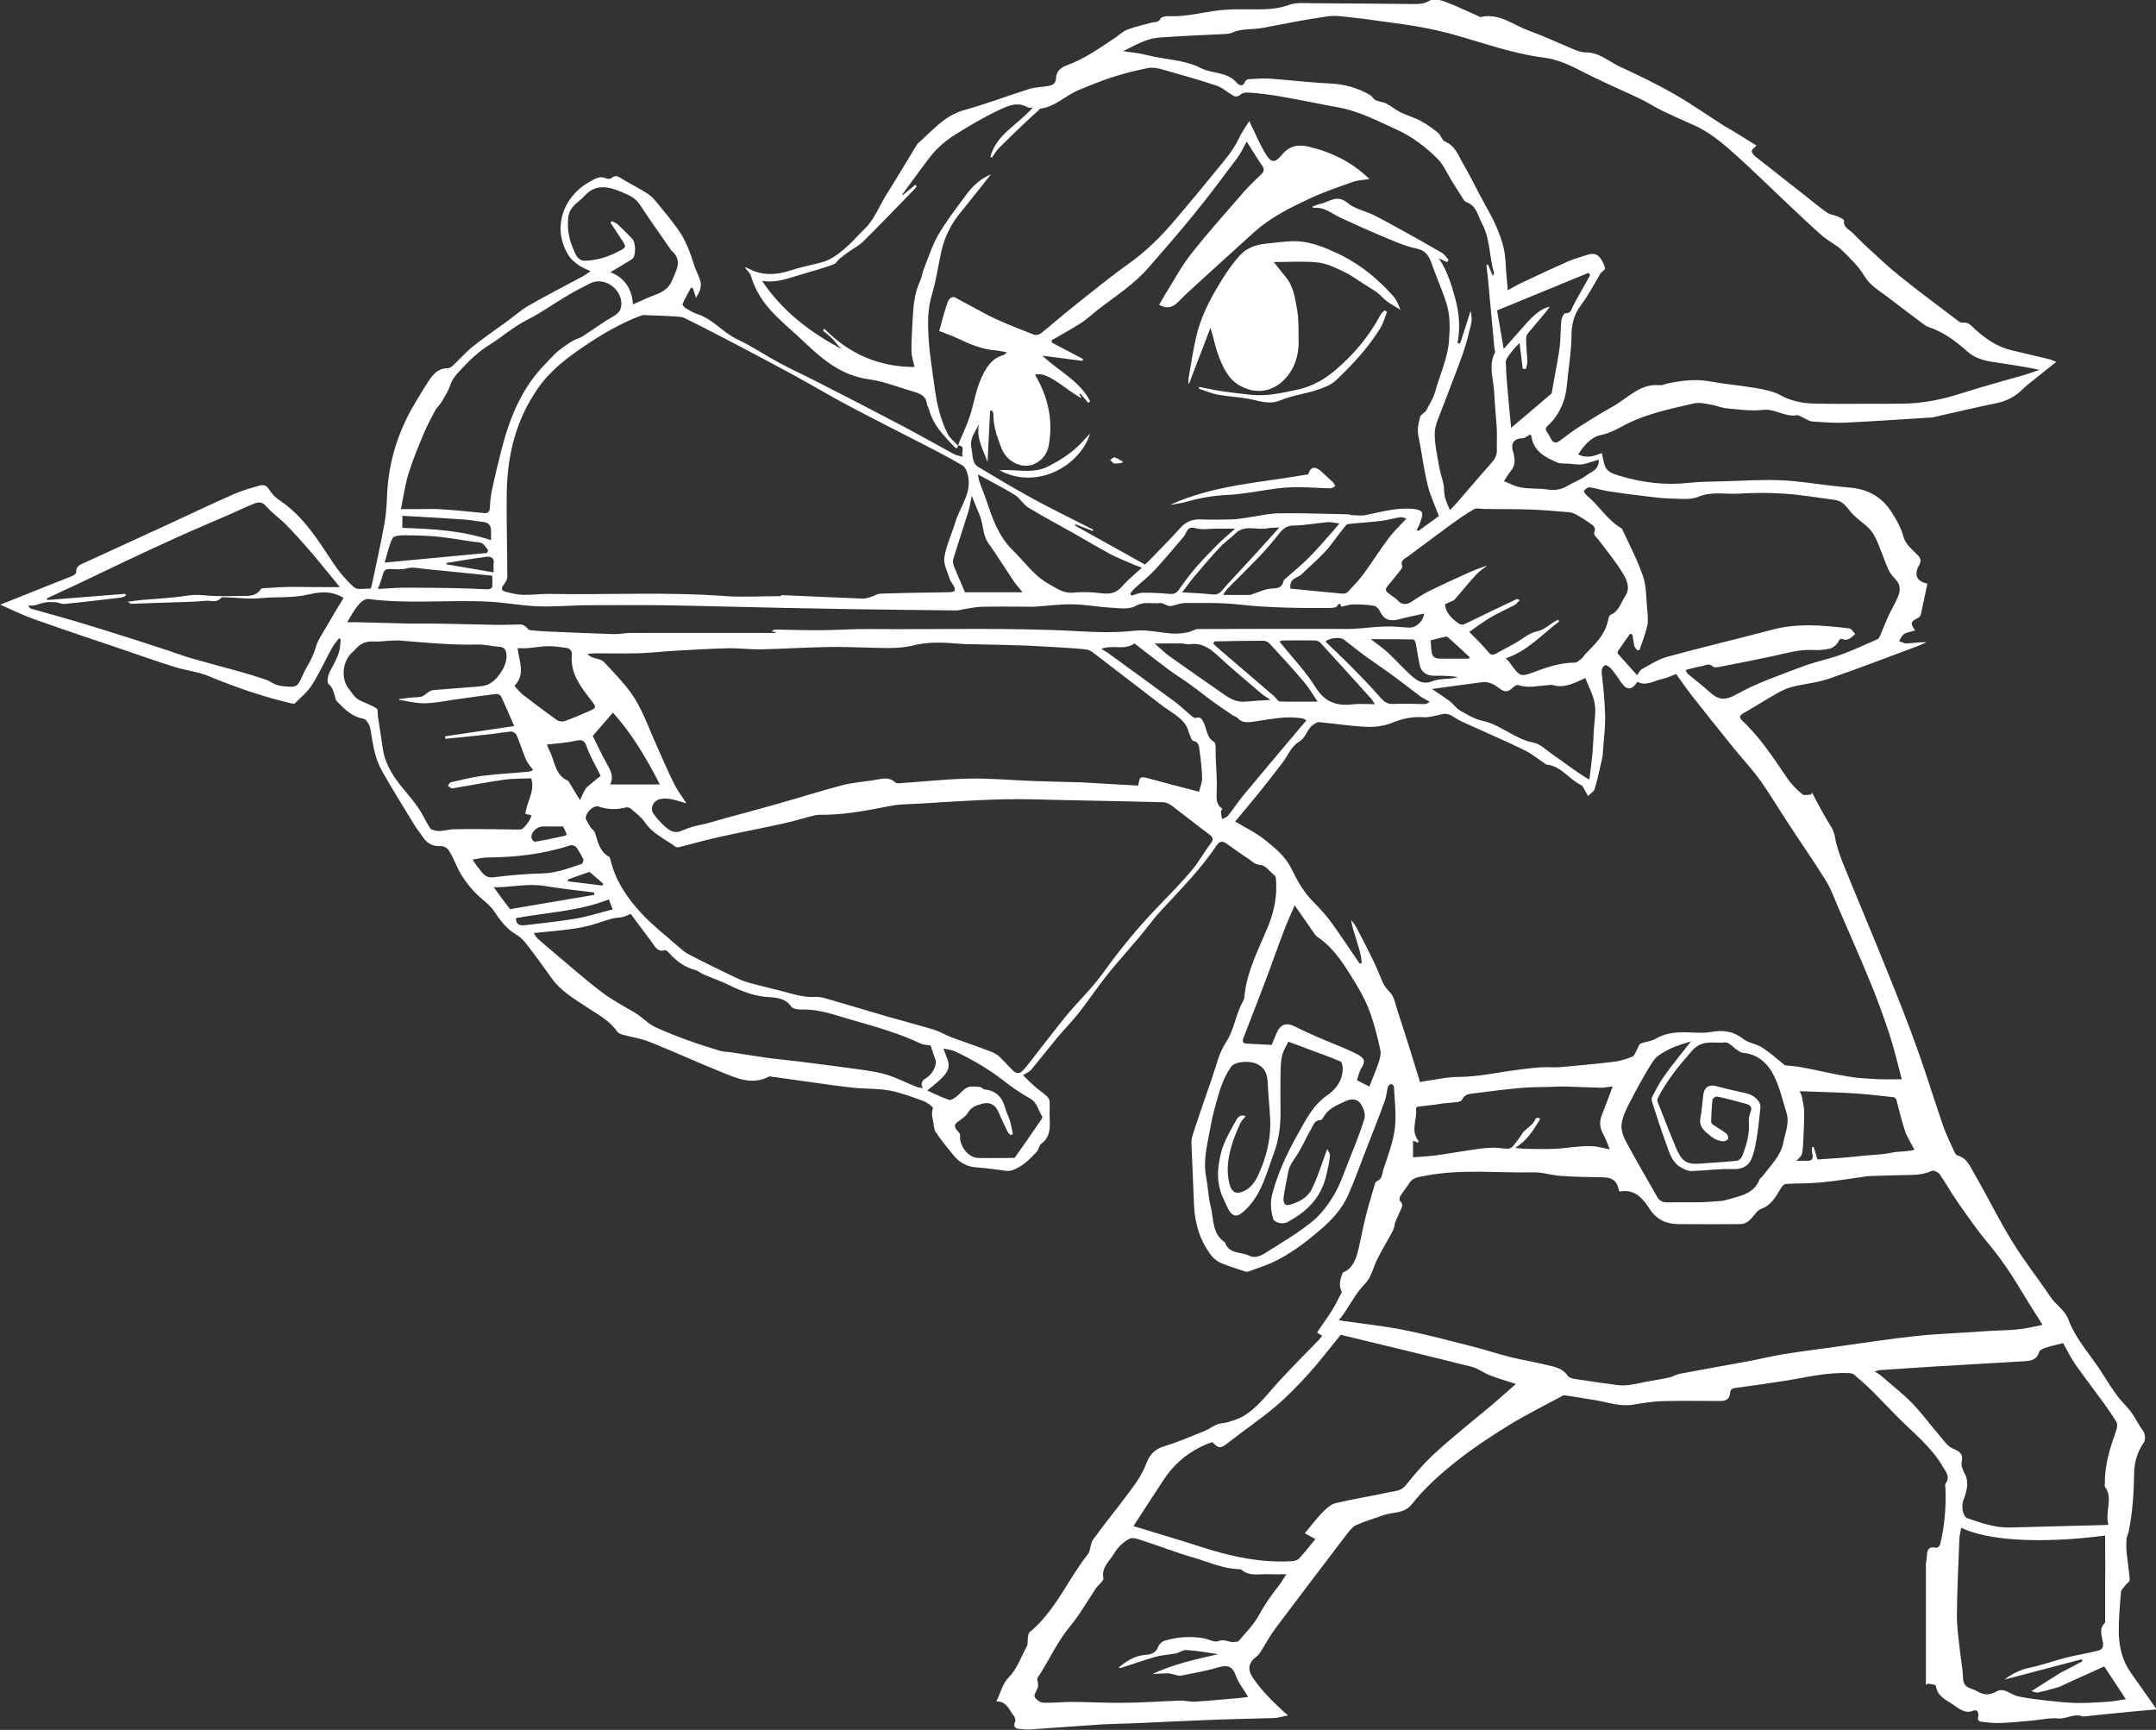 <?xml version="1.0" encoding="utf-8"?>
<!-- Generator: Adobe Illustrator 19.0.1, SVG Export Plug-In . SVG Version: 6.00 Build 0)  -->
<svg version="1.1" id="Layer_1" xmlns="http://www.w3.org/2000/svg" xmlns:xlink="http://www.w3.org/1999/xlink" x="0px" y="0px"
	 viewBox="0 0 1657.9 1330.2" style="enable-background:new 0 0 1657.9 1330.2;" xml:space="preserve">
<rect x="0" y="0" width="1657.9" height="1330.2" fill="#333333" stroke="none"/>
<style type="text/css">
	.st0{fill:#FFFFFF;}
</style>
<g>
	<path class="st0" d="M736.6,342.5c-0.2,3.2-1.6,2.3-3,0.8c-7.9-8.3-15.9-16.4-19.1-28c-0.4-1.6-1.5-3.1-1.7-4.6
		c-0.6-5.9-4.8-7.9-9.6-9.3c-11.7-3.4-23.3-8.1-35.3-9.8c-20.3-2.8-34.7-14.5-48.6-27.8c-7.7-7.3-15.9-14.1-23.4-21.7
		c-8.5-8.5-15.1-18.3-18.5-30.1c-0.7-2.3-3-4.1-4.8-6.5c1.1,0.3,1.9,0.4,2.6,0.8c10.5,5.7,21.1,5.4,32.2,1.8
		c7.7-2.5,15.6-4.1,23.5-6.1c8.9-2.2,15.6-8,22.1-13.9c3.9-3.6,7.3-7.8,11.2-11.4c8.3-7.7,11.9-18.4,17.8-27.7
		c7.6-12,14.8-24.2,22.2-36.3c0.5-0.9,1-1.8,1.7-2.5c11.1-9.6,20.3-21.4,35.7-25.6c16.7-4.6,33-10.9,49.6-16.1
		c4.4-1.4,9.1-1.5,13.7-2.2c3.7-0.6,7-1.2,7.2-6.4c0.1-4.8,3.5-7.9,7.8-9.5c13.8-4.9,25.5-13.3,37.5-21.3c3.2-2.1,6-5,9.5-6.3
		c6.2-2.3,12.7-3.9,19.2-5.5c2.3-0.6,4.6,0.3,6.2-2.9c0.7-1.5,4.4-2.1,6.6-2c13.3,0.7,25.9-3.1,38.9-4.5c10.4-1.2,21-0.6,31.5-0.7
		c7.4-0.1,14.5-0.8,21.8-3.4c5.8-2.1,12.8-1.3,19.3-1.3c25.7,0.1,51.3,0.4,77,0.6c4,0,7.7-0.1,11.7-2.5c2.9-1.7,8.2-0.8,11.8,0.6
		c8.7,3.2,17,7.3,25.5,11c0.8,0.3,1.6,1,2.3,0.9c14.2-3.3,24.8,6.1,36.8,10.4c11.8,4.3,23.2,9.7,34.8,14.5c2.9,1.2,6.1,2.4,9.1,2.3
		c10.4-0.1,17.6,6.9,26.1,10.9c14.1,6.5,28.2,13.3,41.7,21c13.3,7.6,26,16.5,38.9,24.8c1.9,1.2,4.1,2.2,6,3.4
		c6.2,3.8,12.3,7.6,18.6,11.5c-1.7,1.8-3.5,2.9-3.6,4.1c-0.1,1.3,1.2,3,2.3,4c12.9,10.2,25.8,20.3,38.8,30.5c5.6,4.4,11,9,16.8,13
		c2.2,1.6,5.4,1.8,8,2.9c1.8,0.8,5.1,2.3,5,3.1c-0.7,5.2,3.5,6.7,6.3,9.3c4.1,4,8.1,8.2,12.3,12c8.2,7.5,16.3,15.2,25,22.1
		c14.1,11.3,28.7,22.1,43,33c1.3,1,3,2.4,4.3,2.2c4.9-0.8,7.2,2.7,10.2,5.4c8,7.1,16.6,13.1,27.2,15.7c9.8,2.4,19.6,4.6,29.4,7
		c1.7,0.4,3.4,1.3,5.5,2.1c-6.8,5.4-13.3,10.5-19.7,15.7c-2.1,1.7-4.2,3.3-6,5.2c-5.8,5.8-12.6,9.3-20.7,10.9
		c-16.2,3.3-32.3,7.2-48.4,10.8c-1.3,0.3-2.6,0.2-4,0.3c-21.1,1.3-42.1,2.8-63.2,3.8c-8.5,0.4-17.1-0.3-25.6-0.9
		c-2.3-0.2-4.5-1.8-6.8-2.8c-1.7-0.7-3.5-2.2-5-2c-9.3,1.6-16.9-5.3-26.4-4.1c-9,1-18.3-0.3-27.4-1.2c-4.4-0.4-8.6-2.3-13-3
		c-4.1-0.7-8.6-1.7-12.5-0.8c-19.3,4.5-38.8,8.4-56.3,18.3c-5,2.8-9.9,4.9-15.8,6.2c-6.8,1.5-12.4,7.7-16.8,14.7
		c6.6,3.4,12.4,1.2,18.2-1c0.7,3.3,1.2,6.5,2.2,9.4c1.7,5.3,6.7,6.6,11.1,8c17.5,5.3,35.2,7.5,53.5,5.5c8.9-1,17.9-0.9,26.9-1.2
		c14.5-0.4,29-1.4,43.4-0.8c13.5,0.5,27,2.8,40.5,4.3c4.6,0.5,9.2,1,13.8,1.4c13.1,1.2,23.7,7.1,30.9,18.1c4,6.1,7.7,12.5,9.7,19.9
		c1.4,5.1,6.4,9.5,10.4,13.4c3,2.9,3.4,4.9,1.4,8.5c-4,7.3-1.6,12.2,6.5,13.9c-1.7,8-3.3,16-5.1,24c-0.2,0.9-1.2,1.9-2,2.3
		c-5.8,2.8-6.2,4.2-2.3,9.7c-2.9,0.9-6,1.2-8.4,2.7c-1.8,1-2.7,3.5-4,5.4c2,0.7,4.1,2,6,1.9c5-0.3,10-1.2,15.2-0.9
		c-2.5,1.1-5,2.2-7.6,3.2c-22.5,8.3-44.8,17-67.5,24.8c-9.3,3.2-19.3,3.9-28.8,6.4c-4.5,1.2-8.8,3.5-12.8,5.8
		c-7.9,4.5-15.5,9.4-23.4,13.9c-4.1,2.3-4.5,3.5-1,6.8c13.7,13,23.8,28.7,34.3,44.1c3.1,4.5,7.1,8.4,11.3,11.9
		c1.3,1.1,4.5,0.2,6.8,0.2c0.2-0.6,0.3-1.1,0.5-1.7c1.7,3.2,3.3,6.4,5,9.5c2.9,5.3,5.8,10.6,9,15.6c1.9,3,3.2,5.8,3.8,9.5
		c1.2,6.9,3.6,13.7,6.2,20.2c11.1,27.4,22.7,54.7,33.7,82.1c8,19.8,15.9,39.6,23.1,59.7c7.1,19.6,13.1,39.5,19.9,59.2
		c2.4,7,5.8,13.7,8.8,20.5c0.5,1.1,1.5,2.6,2.5,2.9c7.6,2.1,9.9,9,13.2,14.6c9.9,17,18.5,34.8,28.8,51.5c9,14.7,19.8,28.2,29.4,42.6
		c4.2,6.3,11.2,10.1,14,17.8c6,16,18.2,28.2,26.9,42.6c3.4,5.5,7,10.9,10.8,16.1c3,4.1,6.9,7.5,10,11.6c2.7,3.6,4.8,7.7,7.2,11.5
		c1.2,2,2.9,3.8,3.5,6c0.5,2,0.6,4.8-0.5,6.3c-5,7.2-7.4,15.4-7.5,23.6c-0.2,15.2-1.2,30.2-4.2,45.1c-0.4,1.9-1.5,3.8-1.7,5.7
		c-0.2,3.7-0.2,7.4,0.2,11.1c0.7,6.7,1.8,13.4,2.3,20.2c0.1,1.4-2.3,2.8-3.4,4.3c-1.2,1.7-3.2,3.3-3.3,5.1
		c-0.9,10.3-1.8,20.5-1.7,30.8c0.1,11.1,2.6,21.8,9.2,31.2c6.1,8.6,12.2,17.3,18.3,25.9c0.6,0.8,1,1.7,1.4,2.4
		c-6.9,0.6-13.7,1.1-20.5,1.8c-6.1,0.6-12.1,1.2-18.1,1.8c-5.8,0.6-11.5,1.2-17.3,1.8c-0.2,0-0.4,0.1-0.5,0.1
		c-6.5-2.9-12.4,1.9-18.9,1.4c-6.8-0.6-13.8,1.1-20.7,1.7c-7.8,0.7-15.5,1.5-23.3,1.8c-5,0.2-10-0.3-14.9-0.9
		c-1.9-0.2-3.6-0.9-2.8-4c0.6-2-0.3-6-3.6-4.6c-6.8,2.8-11.5-1.9-15.8-4.7c-5.3-3.5-12.3-6.5-13.2-14.6c-0.1-0.7-4-1-6.1-1.5
		c-0.5,0.4-1,0.7-1.5,1.1c0-31,0-61.9,0-92.9c0-1.8,0.7-3.6,0.7-5.4c0-5,0.9-8.7,7.4-7.2c0.7,0.2,2.5-1.5,2.8-2.5
		c3.5-14.3,4.7-28.8,4.1-43.5c0-1.2-0.5-2.7,0.1-3.4c3.8-5.2,0.3-8.9-2.1-13c-8.9-15.2-22.6-26-34.8-38.2
		c-6.6-6.6-12.9-13.4-19.5-20c-4.5-4.4-9.3-8.6-14.1-12.7c-0.9-0.7-2.4-1-3.6-1c-17.1-0.9-33.5,3.4-50.2,6
		c-12.3,1.9-24.6,3.7-36.9,5.3c-2.8,0.4-4.3,1.1-4.5,4c-0.3,4.6-3.2,6.1-7.5,6.1c-14.8,0-29.6-0.3-44.3,0.1
		c-7.6,0.2-15.1,1.5-22.6,2.7c-10,1.7-19.3-1.7-28.9-3.4c-7.8-1.3-15.6-2.5-23.3-3.7c-0.8-0.1-1.7,0-2.4,0.4
		c-13.8,7.5-27.9,14.4-41.2,22.6c-14.2,8.8-28.2,18-41.2,28.4c-11.9,9.5-23.5,19.9-32.9,31.8c-6.5,8.3-14.8,6.2-22.2,8.9
		c-6.9,2.5-14,4.5-20.7,7.5c-3,1.3-5.4,4.4-7.5,7.1c-18.4,24.1-36.8,48.3-55,72.6c-4.1,5.4-7.3,11.5-10.9,17.2c-1,1.5-2,3.2-3.4,4.2
		c-6.1,4.4-7.4,9.5-3.3,15.9c6.4,9.8,14.7,17.9,23.2,25.8c0.9,0.9,1.9,1.7,4.2,3.7c-4.5,0.8-7.7,1.9-10.9,2
		c-14.5,0.5-29,0.7-43.4,1.2c-21.3,0.8-42.6,1.9-63.8,2.8c-10,0.4-20,0.5-29.9,1.2c-16.9,1.1-33.8,2.5-50.7,3.6
		c-2.4,0.2-4.9-0.3-7.4-0.4c-4-0.2-5.5-1.8-3.7-5.8c0.5-1-0.4-2.7-0.8-4c-0.2-0.6-0.9-0.9-1.3-1.5c-2.9-4.7-5.3-10-12.4-9.9
		c3.2-6.5,4.8-13.7,9.2-18.1c7-7.1,9.7-16,14.2-24.2c1-1.7,0.4-4.3,0.8-6.4c0.2-1.5,0.3-3.6,1.3-4.4c19.8-16.4,29.4-40.4,44.8-60
		c2.3-3,1.8-8.1,4-11.2c8.8-12.2,18.4-23.9,27.4-36c5.3-7.1,10.6-14.3,13.7-22.9c2.2-6,6.3-10.8,13.4-12.9
		c10.7-3.2,21-7.7,31.4-11.9c3.3-1.3,6.3-3.7,9.6-5c2.7-1.1,5.8-0.9,8.6-1.8c3.7-1.2,7.5-2.3,10.9-4.2c11.5-6.6,19.1-17.4,27.8-26.9
		c10.1-11,20.7-21.6,31.1-32.3c0.7-0.7,1.2-1.5,2.3-3c-1.4-0.8-2.6-1.6-3.8-2.3c0.4-0.9,0.6-1.3,0.9-1.7c3.5-5.2,7.2-10.2,10.5-15.5
		c2.6-4.2,4.7-8.6,7-13c0.2-0.4,0.7-1.1,0.5-1.4c-2.6-4.7-1.3-9.5,0.8-14.6c8.3-3.4,10.6-11.6,12.5-20c1.7-7.7,3.2-15.4,5.1-23.1
		c2.1-8.5,4.7-16.8,7.1-25.2c0.2-0.7,0.8-1.7,1.4-2c4.3-1.5,4.1-5.8,5.1-9c3.4-10.4,7.5-20.8,8.8-31.5c1.3-10.6-0.2-21.5-0.7-32.3
		c0-0.7-1.6-2-2.3-1.9c-0.8,0.1-2,1.2-2.3,2.1c-1,3.7-1.2,7.6-2.5,11.1c-5,13.6-10.4,27.1-15.6,40.6c-4.1,10.6-8,21.4-12.6,31.8
		c-4.7,10.4-12.3,18.8-21,26.2c-13.8,11.8-28.1,22.7-45.5,28.7c-3.6,1.2-7.1,2.7-10.7,3.8c-0.9,0.3-2.2-0.3-3.2-0.6
		c-5.8-2-11.7-3.7-17.2-6.1c-2.8-1.2-5.6-3.3-7.5-5.8c-8.8-11.4-12.7-24.5-13.3-38.8c-0.6-15.8-1.4-31.6-2-47.3
		c-0.1-2.3,0.3-4.7,1-6.8c4.7-14.2,9.5-28.4,14.5-42.6c3.4-9.7,5.6-20.2,11.1-28.5c6.4-9.7,7.3-21,12.7-30.8
		c0.6-1.2,1.3-2.4,1.4-3.7c1.6-19.9,11.2-37.3,18.5-55.2c4.7-11.7,6.8-23.4,5.8-35.8c-0.1-0.8-0.2-1.9-0.7-2.3
		c-3.7-3.1-7.3-8.3-11.3-8.5c-4.6-0.3-6.4-3-9.3-4.8c-5.8-3.7-11.3-7.9-17.1-11.9c-2.8-1.9-5-1.5-7.1,1.5
		c-12.2,18.3-27.7,33.9-42.6,50c-6.1,6.6-11.3,13.9-17,20.7c-8.1,9.6-16.6,19-24.5,28.8c-7.6,9.5-14.3,19.6-21.8,29.2
		c-5.2,6.7-11.2,12.7-16.7,19.2c-6.8,8.2-13.3,16.6-20.1,24.8c-1.4,1.6-3.6,2.4-6.3,4.2c2.9,2.8,5.9,5.9,9.1,8.7
		c3,2.6,6.3,4.8,9.3,7.5c1,0.9,1.9,2.5,2,3.9c0.3,4.5-0.1,9,0.1,13.5c0.4,7.3,0.2,14.2-6.6,19.2c-1.7,1.2-1.7,4.4-3.3,6
		c-5.6,5.9-11.3,11.9-19.4,14.4c-1.1,0.3-2.3,0.5-3.4,0.4c-7.7-0.9-15.4-2.2-23.1-2.7c-7.7-0.4-13.6-3.7-18.3-9.5
		c-4.6-5.6-9.2-11.3-13.3-17.3c-1.5-2.1-1.7-5.2-2.1-8c-0.6-3.5-1.8-6.9-0.2-10.8c0.3-0.7-4.4-4.4-7.3-5.4
		c-8.5-3.1-17.1-6.4-25.9-8.1c-8.9-1.7-18.2-1.2-27.2-2.1c-11.5-1.2-23-2.9-34.5-4.5c-10-1.4-20-2.8-29.9-4.2
		c-0.5-0.1-1.1-0.1-1.5,0.1c-13,6.8-24.9,1.1-36.6-3.6c-18.5-7.4-36.6-15.8-55.2-23.2c-6.6-2.6-13.8-3.6-20.7-5.5
		c-1.5-0.4-3.3-1.3-4.2-2.5c-6.1-8.7-15.4-13.4-23.8-19c-9.4-6.3-19.2-11.9-26-21.3c-6.7-9.3-13.4-18.6-20.4-27.6
		c-2-2.6-4.6-5-7.4-6.6c-7.7-4.5-12.5-11.3-17.3-18.4c-2.3-3.4-5.7-6.1-8.8-8.8c-8.7-7.5-15.6-16.2-20.2-26.8
		c-1.7-3.9-3.6-7.9-6-11.4c-1.1-1.5-3.9-2.7-5.8-2.6c-6,0.3-10.2-1.9-13.5-6.8c-2.3-3.5-5-6.6-7.1-10.2
		c-8.3-13.6-16.7-27.1-24.5-40.9c-5.7-10.1-7.1-21.6-9-32.9c-0.4-2.2-1.9-4.2-3.3-6.1c-0.6-0.8-2-1.1-3.1-1.3
		c-8.2-1.7-13.7-7.5-19.2-13.1c-1-1-1.2-2.7-1.6-4.1c-1-3.5-1.7-6.6-4.9-9.3c-1.4-1.2-0.4-6.6,1-9.3c3.4-6.8,7.7-13.2,8.1-21.1
		c0.1-1.3,0.2-2.6,0.3-3.9c-0.4-0.3-0.9-0.5-1.3-0.8c-1.7,2.4-3.8,4.6-5.2,7.1c-5.3,9.6-9.8,19.6-15.6,28.8c-3.3,5.3-8.5,9.5-13,14
		c-0.5,0.5-1.8,0.4-2.7,0.2c-21.8-5.1-42.8-12.3-63.5-20.9c-8.3-3.5-17.6-4.4-26.2-7.1c-14.2-4.4-28.2-9.4-42.3-14.2
		c-21.9-7.4-43.8-14.7-65.5-22.4c-8.8-3.1-17.1-7.3-26.5-11.3c12.7-5.1,24.6-9.8,36.5-14.6c6.3-2.5,12.6-4.9,18.9-7.5
		c1.2-0.5,3.1-1.9,3-2.8c-0.3-5,3.5-6,6.7-7.5c20.9-9.6,41.8-19.2,62.7-28.8c17.4-8,34.7-16.3,52.2-24c6.2-2.7,12.8-4.5,19.3-6.4
		c3-0.8,5.5-0.3,7.5,3c2,3.3,5,6.4,8.3,8.5c17.8,12,28.7,29.5,40.2,46.9c4.7,7.2,10.3,14,16.7,19.7c2.5,2.3,8.3,1,12.6,1.1
		c0.3,0,0.8-1.3,1-2.1c3.3-15.8,6.9-31.6,9.8-47.5c1.4-7.5,1.8-15.2,2.1-22.8c1.2-25.5,8.6-49,21.8-70.8c3.7-6.1,7.2-12.3,11.3-18.1
		c3.2-4.7,7.4-8.3,13.8-8.2c1.4,0,3-1.3,4.1-2.4c5.1-4.8,9.7-10.1,15.1-14.4c8.3-6.6,17.1-12.6,25.6-18.8
		c5.6-4.1,10.9-8.8,16.8-12.3c13.9-8,28.2-15.3,42.3-22.9c1.5-0.8,2.9-1.9,5.6-3.7c-3.7-1.9-6.5-2.9-8.9-4.6
		c-2.7-1.9-5.6-4.1-7.4-6.8c-13.8-20.8-5.3-46.3,16.5-57.9c3.9-2.1,7.4-4.4,12-2.1c1,0.5,3.1,0.5,3.8-0.2c3.7-3.3,6.3-0.6,9.2,1.1
		c6.1,3.6,12.4,6.8,18.4,10.6c2.7,1.7,5.1,4.2,7.2,6.7c5.7,6.9,11.3,13.8,16.5,21c6,8.3,9.4,18,12.5,27.7c1.2,3.8,3.1,7.3,4.4,11
		c1.6,4.7,0.2,8.9-3.1,13.8c-1-3.2-1.7-5.2-2.3-7.2c-0.5-0.2-1-0.4-1.5-0.6c-2.2,4.2-4.6,8.3-6.5,12.6c-0.3,0.6,1.3,2.6,2.5,3.3
		c2.8,1.7,5.7,3.5,8.8,4.5c12,3.7,19.6,14.2,30.8,19.4c11.2,5.3,21.5,12.3,32.4,18.2c10,5.3,20.3,10,30.4,15.2
		c21.3,10.9,42.6,21.9,63.8,33c13.1,6.9,26,14.3,39.1,21.4c2.4,1.3,5,2,8,2.5c-2.6-2.6,2.8-8.3-3.9-8.7c0.5-1.3,0.9-2.7,1.5-4
		c2.5-6.1,5.5-12.1,7.5-18.4c3.1-9.7,4.6-20.1,8.8-29.3c3.3-7.5,7.8-15.3,17.1-17.8c0.9-0.2,1.5-1.2,2.6-2.1
		c-3.5-0.6-6.2-1.3-8.9-1.5c-10.5-0.8-19.9-4.9-29.2-9.3c-4.1-2-8.4-3.4-13.9-5.6c1.8-6.6,3.7-14.4,6.4-22c0.7-1.8,2.6-5.5,6.5-3.4
		c3.5,2,7.1,3.9,10.7,5.8c6.7,3.5,13.2,7.4,20.1,10.5c9.6,4.3,19.4,8.2,29.3,12c1.4,0.5,3.8-0.1,5.1-1c8.2-6.6,16.1-13.5,24.3-20.1
		c14.4-11.4,28.6-23.1,43.5-33.7c13.3-9.5,24.7-20.8,35.2-33.2c10.7-12.5,21.2-25.2,31.6-38c6.5-7.9,13.3-15.6,17.7-25
		c2.2-4.8,5.5-9.2,8-13.3c4.1,8.4,7.5,16.7,12,24.3c4.7,8,7.5,8.4,13.3,1.4c5.6-6.9,12.7-7.8,20-6.1c17.6,4.1,33.5,11.7,47.1,25
		c-4.5,0.7-8.9,0.8-12.8,2.2c-11.9,4.2-23.9,8.3-35.2,13.7c-14.5,6.9-28.9,14.2-41,25.2c-17.6,16.1-35.5,32-53,48.3
		c-5.7,5.3-9.9,12.7-19.7,7.3c1.4-2.4,2.9-5.2,4.6-8c6.6-10.5,12.4-21.5,20-31.2c13-16.5,27.1-32.2,40.9-48.1c4-4.6,8.6-8.8,13-13.1
		c2.3-2.2,2.6-3.9,0.6-6.8c-4.3-6-8-12.5-11.8-18.4c-2,3.5-4,8.2-6.9,12.2c-11,14.7-21.9,29.3-33.5,43.6
		c-11.4,14.1-23.4,27.7-35.3,41.4c-10.9,12.6-24.9,21.5-37.9,31.5c-4.6,3.5-8.7,7.6-13.5,10.7c-7.5,4.8-15.3,9-23,13.5
		c0.1,0.6,0.3,1.2,0.4,1.8c7.9,4.2,15.9,8.3,23.8,12.5c-0.1,0.5-0.2,1-0.3,1.5c-10.3-1.3-20.6-2.7-30.9-4
		c12.5,11.9,28.7,19.3,36.7,35c-0.5,0.4-0.9,0.9-1.4,1.3c-2-2.4-4.1-4.7-6.1-7.1c-0.2,0.1-0.5,0.3-0.7,0.4c0.5,1,1,2.1,1.5,3.1
		c-6.2-3.4-11.5-7.7-17.1-11.5c-9.5-6.4-13.8-7.7-18.6-6.6c10,16.8,14.1,34.9,10.6,54.4c-1.1,6.3-4.8,11-10.3,13.9
		c-9.2,4.8-21.7-0.7-26-11.6c-3.3-8.5-6.5-17.1-6.3-26.5c0-0.9-0.6-1.7-1-2.6c-0.5,0.1-1,0.1-1.5,0.2c-0.6,12.8-1.3,25.5-2,39.3
		c-3.6-9.9-8.8-18.6-6.6-29.3c-2.6,6.1-7.4,11.3-5.8,18.3c1.2,5.2,0,11.7,5.5,15c14,8.4,28.1,16.8,42.4,24.6
		c12.6,6.9,25.6,13.2,38.5,19.8c2.4,1.3,4.9,2.5,7.4,3.7c-0.2,0.3-0.3,0.6-0.5,1c-4.4-1.7-8.9-3.5-13.3-5.2c-0.1,0.3-0.2,0.7-0.4,1
		c17.8,9.9,35.7,19.8,53.9,30c0.7-0.6,1.9-1.7,3-2.8c8.1-8.4,16.4-16.7,24.2-25.4c4.4-4.9,9.3-6.7,15.7-6.5c8,0.3,16,0.2,24,0
		c3.7-0.1,7.5-0.8,11.2-1.3c8.4-1.2,16.8-3.3,25.3-3.4c17.6-0.3,35.2,0.5,52.8,0.8c1,0,1.9,0.6,2.9,0.6c3.6,0.1,7.4,0.7,10.9-0.1
		c12.2-2.5,24.3-6,37-4.6c2.2,0.2,5.6,1.3,6,2.7c0.7,2.1-0.6,5-1.3,7.4c-0.6,2.1-1.8,4-2.7,6c0.4,0.3,0.8,0.5,1.2,0.8
		c5.5-4,11-8,15.8-11.5c-3.1-8.2-6.6-15.6-8.5-23.3c-2.7-10.6-4.1-21.5-6.1-32.2c-0.6-3.5-1.6-7-1.6-10.5c0-3.4,0.9-6.8,1.7-10.1
		c0.3-1.2,1.7-2.1,2.6-3.1c0.5-0.6,1.5-0.8,1.8-1.4c2.5-4.9,5.8-9.7,7.2-14.9c3.5-12.9,9.4-25,10.6-38.6c0.8-9.7,1.1-19.2-1.6-28.4
		c-2.9-9.8-7.2-19.1-10.6-28.7c-2.4-6.6-4-12.7-12.8-14.5c-9.3-1.9-18.2-6.1-27.1-9.8c-10.7-4.4-21.2-9.3-31.7-14.1
		c-6.6-3.1-12.3-8.4-20.4-7.3c-0.2,0-0.5-0.7-0.7-1.1c1.9-0.7,3.7-1.5,5.6-1.9c7-1.3,13-7.9,21.3-0.9c5.4,4.6,13.4,6.1,20,9.3
		c6.5,3.2,12.9,6.8,19.3,10.3c11.2,6.2,22.4,12.4,33.5,18.9c2,1.2,3.3,3.5,5,5.3c-0.4,0.6-0.8,1.2-1.2,1.8c-2.1-1-4.3-2-6.4-3
		c6.6,9.6,9.8,20.5,12.8,31.4c3,11.1,3.8,22.3,1.6,33.8c0.7,0.1,1.4,0.2,2,0.4c2.7-8.4,5.4-16.8,8.1-25.2c0.6,3.1,1.2,6.4,0.5,9.4
		c-1.9,8-3.8,16.1-6.6,23.9c-5.2,14.6-11,28.9-16.4,43.3c-2.1,5.7-5.1,11.7-5.1,17.6c-0.1,8.7,2,17.5,3.5,26.2
		c1,5.9,3.7,11.7,3.7,17.5c0.1,5.6,2,10,4.5,15.3c2.3-2.4,4-4.1,5.6-5.9c8.5-9.8,16.8-19.7,25.4-29.3c2.9-3.2,5.2-6.2,5.1-10.7
		c-0.2-5.7,0.2-11.4-0.1-17.1c-0.5-8.9-1.6-17.7-1.9-26.6c-0.4-10.6-5-21.4,0.7-31.9c0.2-0.4-0.4-1.1-0.5-1.8
		c-0.8-7.9-1.5-15.7-2.2-23.6c-1-10.8-2-21.6-3-32.4c-0.3-3-0.7-6-1.1-9c0.4-0.1,0.9-0.3,1.3-0.4c1.2,2.7,2.3,5.5,3.6,8.6
		c0.4-0.9,1.2-1.8,1-2.3c-3.8-12.5-2.9-26.2-9.2-37.8c-3.3-6-4.2-14.1-12.4-16.7c-0.9-0.3-1.6-1.5-2.2-2.4
		c-2.9-4.5-5.8-9.1-8.6-13.6c-3.7-5.9-6.5-12.9-11.4-17.6c-9.1-8.9-19.2-16.7-31.2-22.1c-14.4-6.5-28.4-14-44.2-16.9
		c-14.6-2.7-29.1-5.7-43.7-8.3c-7.1-1.3-14.2-2.2-21.4-2.9c-3.5-0.3-8.3-0.9-10.4,1c-3.3,2.9-5.2,1.5-7.7-0.1
		c-3.6-2.2-6.9-5.2-10.8-6.5c-14.1-4.6-28.3-8.7-42.5-12.7c-3.3-0.9-7.1-1.5-10.4-0.9c-9.2,1.9-18.4,4.1-27.3,7
		c-8.8,2.8-17.3,6.4-25.9,9.9c-10.2,4.2-18.2,13-29.8,14.4c-0.3,0-0.6,0.7-0.9,1c-3.1,2.9-6.4,5.7-9.5,8.7
		c-7.1,6.7-14.2,13.5-21.1,20.4c-2.2,2.2-3.7,5-5.6,7.6c-0.4-0.3-0.7-0.6-1.1-0.8c4.7-17.5,21.6-24.9,32.5-37.7
		c-1.7-0.1-3,0.2-3.9-0.3c-8-4.7-15.5-0.9-22.4,2.3c-11,5.2-21.6,11.5-32,17.9c-5.6,3.4-11,7.5-15.6,12.2c-5.2,5.4-9.4,11.8-14,17.8
		c-4.2,5.6-8.4,11.4-12.5,17c0.2,0.1,0.3,0.2,0.5,0.3c3.2-2.6,6.5-5.3,9.7-7.9c0.4,0.4,0.7,0.8,1.1,1.2c-0.9,1.1-1.8,2.2-2.8,3.2
		c-12.8,13.2-25.5,26.4-38.5,39.3c-3,3-7.1,5-10.7,7.6c-2.4,1.7-4.9,3.5-7.2,5.4c-1.7,1.4-2.9,3.9-4.7,4.5c-8.6,3-17.3,5.6-26.1,8.1
		c-9.2,2.7-18.2,6.4-29,4.5c15.9,23.8,37.2,39.6,61,52.4c-2.4-2.2-4.2-5-6.4-7.3c-2.3-2.5-5.1-4.5-7.7-6.7c0.3-0.5,0.7-1.1,1-1.6
		c19.2,19.7,42.4,29.5,69.4,29.5c-0.9-4.1-2.3-8.2-2.4-12.2c-0.1-8,0.5-15.9,0.9-23.9c0.5-10.3,1.3-20.6,5.8-30.1
		c1.1-2.3,1.3-5.1,2.2-7.5c3.7-9.3,6.7-19.1,11.6-27.7c6.1-10.6,13.7-20.3,21-30.2c5-6.9,11-13,19.6-16.5c-8,10-15.5,19.7-23.3,29.2
		c-7.3,8.9-12.3,18.8-14.8,30c-2.5,11.1-4,22.5-7.3,33.4c-3.4,11.1-3.2,22.3-2.5,33.4c0.8,13.1,3.1,26.1,4.8,39.1
		c1.6,12,4.5,23.7,9.9,34.5C730.3,337,733.9,339.5,736.6,342.5z M1168.7,461.5c-1.4,1.3-2.7,3-4.3,3.9c-6,3.2-12.4,5.9-18.3,9.4
		c-5.6,3.3-10.7,7.2-16.3,11.1c5.3,5.5,10.3,10,14.4,15.2c2.1,2.6,3.5,2.9,6.1,1.5c4.9-2.7,9.8-5.2,14.6-7.9
		c5.6-3.1,10.7-7.9,16.6-9.1c5.5-1.1,8.8-4.4,12.9-7c1.2-0.8,2.5-1.4,3.8-2.1c0.3,0.4,0.6,0.9,0.8,1.3c-13.2,10-24.3,22.8-41.1,28.4
		c1.5,1.6,2.5,2.5,3.2,3.6c7.9,10.9,7.9,11,20.4,6.3c9.5-3.6,19.1-6.5,29.5-6.6c1.8,0,3.6-1.9,5.2-3.1c1.2-1,2-2.6,3.1-3.7
		c6.9-7,14.1-13.8,16.8-23.8c0.6-2.2,1-5.6,2.4-6.2c6.6-2.7,7.8-9.2,11.2-14.2c4.2-6.3,1.3-12.5-1.6-17.3
		c-5.5-9.2-12.5-17.6-19-26.3c-1.6-2.1-4.4-3.4-2.7-7c0.4-0.9-0.5-3.2-1.5-3.9c-3.5-2.6-7.1-5-10.9-7.2c-2.2-1.3-4.7-2.7-7.1-2.9
		c-10-0.9-20.1-1.7-30.1-2.1c-11.6-0.4-23.3-0.3-35-0.4c-2.8,0-6.3-1-8.4,0.2c-6.6,3.8-12.9,8.3-19.1,12.8
		c-10.4,7.6-20.7,15.4-31.1,23.1c-2.7,2-6.6,3-4.9,8c0.4,1.1-1.5,3.1-2.6,4.5c-2,2.6-4.2,5.1-6.2,7.7c-1.5,1.9-4,4.1-3.8,5.9
		c0.2,1.8,3.2,3.3,5.1,4.9c1.1,0.9,2.6,1.6,3.5,2.7c3.2,3.7,6.7,4.3,10.8,1.7c4.3-2.7,8.5-5.7,13.1-8c10.5-5.2,21.2-10.1,31.9-14.9
		c4.4-2,9-3.5,13.6-5.2c-3.2,2.6-6.4,4.7-8.9,7.4c-5.6,6.1-10.7,12.6-16.2,18.8c-0.8,0.9-2.3,1.2-3.4,1.8c-1.5,0.7-3.1,1.4-4.1,1.9
		c0.9,6.8,5,10.6,9.7,14.1c2.5,1.9,4,1.9,6.5,0.6c13-6.4,26.1-12.6,39.2-18.8C1167.3,460.8,1168,461.2,1168.7,461.5z M1092,832.2
		c0.4-0.1,1.3-0.5,2.2-0.6c9.3-1.3,18.3-3.5,28-3.5c14.8-0.1,29.6-3.5,44.4-5.4c6.2-0.8,12.4-1.6,18.6-2c4.8-0.3,9.7,0.3,14.4-0.1
		c13.7-1.2,27.5-2.5,41.2-4.1c4.9-0.6,9.9-2.1,14.5-4c1.7-0.7,2.5-3.8,3.7-5.8c0.8-1.4,1.3-3.7,2.5-4.2c3.6-1.5,7.9-1.6,11.2-3.5
		c7.6-4.5,15.6-5.4,24.1-5.2c6.2,0.1,12.5,0.9,18.5-0.2c9.3-1.7,17.2-0.9,25,5.2c4.2,3.3,10.4,3.8,14.9,6.8
		c6.4,4.2,12.2,9.4,17.4,13.6c4.7,0.5,9,0.7,13.2,1.6c11.8,2.2,23.5,5,35.3,7c7.1,1.2,14.4,1.6,21.6,2c6.2,0.3,12.4,0.1,19.7,0.1
		c-2.9-10.9-5.5-22.2-9-33.1c-4.5-13.8-9.4-27.4-14.9-40.8c-8-19.6-16.6-38.9-25-58.3c-3-6.9-5.5-14.2-9.5-20.6
		c-9.4-15.1-19.6-29.7-29.3-44.6c-7.1-10.8-13.7-22-21.2-32.5c-6.1-8.5-13.3-16.1-19.9-24.2c-11-13.6-21.9-27.3-32.7-41
		c-4.1-5.2-7.8-10.7-12-16.5c-3.1,1.1-6.9,3-11,3.9c-6.2,1.3-12.1,5.7-18.8,2.1c-4.5,6.6-8.1,6.7-12.6,0.3
		c-2.4-3.5-4.7-7.1-7.5-10.3c-1.2-1.4-3.8-3.2-4.7-2.8c-2.2,1.2-2.9,3.4-2.6,6.5c1.3,11,2.4,22.1,2.6,33.1
		c0.1,9.4-1.2,18.7-1.8,28.1c-0.1,1.3-0.2,2.6-0.5,3.9c-1.8,7.9-3.4,15.8-5.7,23.5c-0.6,2.1-3.4,3.7-5.2,5.5
		c-0.9-1.6-1.7-3.3-2.7-4.9c-0.7-1.2-1.3-2.8-2.4-3.4c-9.4-4.5-15.5-14.8-26.9-15.9c-0.6-0.1-1-0.8-1.6-1.1c-5-3.3-9.6-7.2-15-9.8
		c-13.4-6.6-27.1-12.5-40.8-18.7c-3-1.3-5.9-2.7-8.9-4.1c-4.4-2-7.8-6.2-13.4-5.1c-5.1,1-10.4,2.8-15.4,2.4
		c-8.8-0.6-16.5,1.4-24.6,4.7c-5.9,2.3-12.8,3-19.2,2.7c-11.9-0.6-23.8-2.5-35.7-3.6c-1.7-0.1-3.7,1.2-5.2,2.4
		c-4.5,3.3-4.9,9.6-10.7,12.9c-5.4,3.1-8.3,10.5-12.4,15.9c-6.2,8.1-12.4,16.1-18.8,24c-5.7,7.1-11.6,13.9-17.6,21.2
		c8,4.8,15.8,8.5,22.3,13.7c8,6.4,16.1,12.7,21,22.7c4.4,9.1,9.5,18.2,17,25.6c5.1,5.1,10,10.6,14.2,16.4
		c7.3,10.1,14.1,20.6,21.2,30.9c0.6-0.2,1.1-0.4,1.7-0.6c-1-11.3-6.4-21.7-8.3-33c1.8,2,3.2,4.1,4.4,6.3c4.3,8.3,8.7,16.6,12.7,25
		c2.7,5.5,4.9,11.2,7.3,16.8c0.6,1.3,1.2,2.5,2.1,3.6c1.9,2.5,4.5,4.6,5.7,7.3c1.8,3.8,2.6,8,3.9,12
		C1080.8,795.8,1086.4,813.8,1092,832.2z M1159.4,223.2c4-2.2,7.2-4.1,10.6-5.7c11.9-5.6,23.8-11.2,35.9-16.5
		c4.1-1.8,8.6-3,12.9-4.5c3.8-1.2,7.9-2.5,11,1c2.1,2.4,3.6,5.6,4.5,8.7c0.3,0.9-2.4,2.7-3.7,4.1c-0.3,0.3-0.4,0.9-0.6,1.3
		c-4.7,7.7-8.8,15.8-14.2,22.9c-5.6,7.4-7.3,15.1-7.4,24.1c-0.1,10.3-1.6,20.6-2.8,30.9c-0.7,6.5-1.1,13.2-3.3,19.2
		c-2.2,6-5.5,12-9.9,16.5c-4.3,4.4-5.1,3.6-1.5,9c0.8,1.2,1.3,2.6,2.1,3.9c1.9,3,4.1,2.6,6.6,0.7c4.9-3.7,9.8-7.4,14.9-10.7
		c8.4-5.3,16.8-10.6,25.5-15.4c11.7-6.4,21-18,36.4-16.5c2.1,0.2,4.4-1.1,6.6-1.5c10.4-2,20.7-3.4,31.3-1.5
		c12.1,2.2,24.4,3.2,36.4,5.3c6.3,1.1,13,2.4,18.6,5.5c7.9,4.3,16.2,6,24.8,6.3c14.1,0.4,28.2,0.2,42.2,0.2c9.3,0,18.5,0.1,27.8-0.1
		c15.5-0.3,30.5-3.5,45.3-8.3c15.6-5,31.5-9.2,47.3-13.8c3.9-1.1,7.7-2.6,11.6-3.9c-12.4-2.7-24.6-4.3-36.7-6.2
		c-6.9-1.1-13.4-3.1-19-8.1c-8.7-7.8-18.2-14.8-29.5-18.6c-1.2-0.4-2.4-1-3.4-1.8c-9.5-7.1-18.9-14.2-28.3-21.4
		c-6.3-4.8-13.2-8.6-17.7-16c-4.5-7.4-10.9-13.7-17.2-19.8c-4.5-4.4-10.6-7.1-15.4-11.3c-9.8-8.6-19.1-17.6-28.6-26.5
		c-12.6-11.9-25-24.1-37.9-35.7c-10-8.9-20.2-17.7-32.8-23.1c-7.9-3.4-15.7-7-23.5-10.7c-5.6-2.7-10.8-6.2-16.4-8.9
		c-14.2-6.8-28.8-12.9-42.8-20.1c-10.2-5.2-20.3-10.5-31.9-11.9c-23.9-3-46.5-11.3-69.5-17.7c-16-4.5-32.1-7.2-48.5-9.3
		c-9.4-1.2-18.8-2.7-28.2-3.7c-6.7-0.7-13.7-2-20.2-1c-16.6,2.3-33.1,5.7-49.5,8.8c-8,1.5-16.4,0.3-24.1,3.8
		c-2.4,1.1-5.5,0.9-8.2,1.1c-13.5,0.7-27.1,1.2-40.6,2.1c-5.4,0.3-11,0.6-16,2.3c-6.9,2.3-13.3,6.1-18.8,8.6
		c5.8,0.9,12.5,1.5,19,3.2c13.6,3.5,28.1,3.3,40.9,9.9c8.7,4.4,19.9,2.6,27.2,10.9c2.2,2.6,5.2,3.8,7-1c0.2-0.7,1.6-1.3,2.4-1.4
		c5.6-0.3,11.3-0.8,16.9-0.4c15.3,1.1,30.5,3,45.7,3.7c11.3,0.5,21.5,3.4,31.1,9c0.6,0.3,1,1,1.5,1.5c0.9,0.9,1.7,2.1,2.8,2.5
		c2.6,1,5.5,1.2,7.9,2.4c3.7,1.9,7,4.8,10.8,6.7c5.1,2.5,10.7,4,15.7,6.7c4.8,2.6,9.2,5.8,13.4,9.2c2.1,1.8,3,5.7,5.2,6.6
		c8.2,3.4,10.5,11.2,14.3,17.7c6.2,10.5,11.3,21.6,17.3,32.2c5.7,10.1,10.8,20.5,13.5,31.7c1.7,7,1.6,14.4,2.2,21.6
		C1158.9,215.9,1159.2,219.5,1159.4,223.2z M1570.7,1018.8c-5-8-10.1-15.7-14.8-23.7c-8.3-13.8-17-27.2-27.5-39.6
		c-8.6-10.2-16.1-21.3-23.8-32.3c-4.6-6.5-8.4-13.7-13-20.2c-1.1-1.6-4.7-3.3-6-2.7c-5.1,2.3-10.2,3.1-15.7,3.2
		c-11.3,0.1-22.5,0.6-33.8,0.9c-0.8,0-1.6,0.3-2.4,0.4c-11,1.5-22,3.4-33.1,4.4c-9,0.9-18.2,0.7-27.3,1.2c-1.3,0.1-2.8,1.6-3.6,2.9
		c-4,6.7-7.6,13.6-15.7,16.4c-1.7,0.6-3.1,2.3-4.3,3.7c-3.1,3.8-6,7.8-11.5,7.9c-15.7,0.1-31.3,0.1-47,0c-9.5,0-17-3-22.7-11.7
		c-5-7.7-11.2-15.5-22.6-13.4c-0.3,0.1-0.6-0.2-0.9-0.3c-1.4-7.7-4.8-10.5-12.7-10.6c-10.8-0.2-21.7-0.3-32.5-1.1
		c-7-0.5-13.9-2.9-20.8-2.7c-27.9,0.6-56-2.8-83.8,2.8c-4.1,0.8-8.5,1-11.2,5.1c-2.3,3.6-5.1,6.9-7.3,10.5c-0.6,0.9-0.7,3.3-0.1,3.7
		c2.7,2.1,1.5,4.4,0.6,6.5c-1.3,3.2-2.9,6.2-4.2,9.4c-0.8,2.1-0.7,4.6-1.7,6.5c-3.8,7.1-8,14-11.7,21.2c-3.5,6.7-5,15-10,20
		c-8.2,8.3-12.5,18.9-20,27.9c1.4,0.3,2.4,0.5,3.4,0.7c15.4,2.2,30.9,3.8,46.1,6.8c18,3.6,35.8,8.4,53.6,12.9
		c9.4,2.4,18.7,5.5,28.1,7.9c9.3,2.3,18.8,3.8,28.1,6.1c6,1.5,12.5,2.3,16.5,8.3c0.9,1.4,3.4,2.2,5.2,2.5
		c11.1,1.7,22.3,3.4,33.4,4.8c3.1,0.4,6.3,0.2,9.4-0.2c4.4-0.6,8.6-1.7,13-2.5c5.8-1.1,11.7-1.9,17.4-3.2c2.7-0.6,5.1-2.3,7.8-2.8
		c17.5-3.3,35-6.4,52.5-9.6c9-1.7,17.9-3.9,26.9-5.4c14.5-2.3,29.1-4.2,43.7-6.2c19.3-2.7,38.5-5.6,57.9-7.8
		c14.7-1.6,29.6-2.1,44.4-3.1c5.1-0.3,10.2-0.8,15.3-1c6.4-0.4,12.9-0.3,19.3-1.1C1557.9,1021.7,1564,1020.1,1570.7,1018.8z
		 M450.4,629.6c0.9,1.6,2.2,4.2,3.8,6.7c1,1.5,3,2.6,3.4,4.2c2.1,7,3.6,14.3,10.8,18.4c0.6,0.3,0.8,1.4,1,2.2
		c3.9,16.4,13.2,29.9,24.4,41.8c8,8.5,17.3,15.9,26.2,23.6c3.2,2.8,6.5,5.8,10.3,7.7c10.8,5.7,21.8,10.9,32.8,16.3
		c3.7,1.8,7.5,3.6,11.5,4.8c8.4,2.4,16.9,4.3,25.4,6.5c8.9,2.3,17.7,5.4,27.2,4.8c3.1-0.2,6.3,0.7,9.3,1.6
		c15.7,4.5,31.2,9.2,46.9,13.8c11.6,3.3,23.2,6.3,34.8,9.8c4.5,1.4,8.7,4,13.1,5.7c10.2,3.8,20.6,7.3,30.8,11.2
		c2.4,0.9,4.8,2.3,6.7,4.1c3.8,3.6,7.2,7.7,11.1,11.3c1.1,1,4,1.3,5,0.5c2.5-2,4.6-4.7,6.6-7.3c9.5-12,18.7-24.3,28.4-36.2
		c9-10.9,19.4-20.7,27.7-32.1c13-18.1,27-35.3,42.4-51.3c9-9.3,18.1-18.6,26.4-28.4c5.4-6.4,9.5-14,14.6-20.7
		c2.5-3.3,1.7-4.9-1.3-7.1c-9.4-7-18.6-14.4-28-21.5c-2-1.5-4.6-3-7-3.1c-32.9-0.9-65.9-1.3-98.8-2.2c-29.3-0.8-58.5,1.4-87.7,3.2
		c-7.6,0.5-15.4,0.3-22.8,1.7c-16.4,3.2-32.8,6.5-49.6,6.9c-3.2,0.1-6.4-0.2-9.4,0.5c-7.7,1.8-15.2,4.3-22.9,6
		c-17.2,3.8-34.5,7.1-51.7,10.9c-9.8,2.2-19.4,5-29.1,7.4c-1,0.3-2.5,0.4-3.3-0.2c-8-6-17.6-9.9-23.5-18.8c-2.7-4-6.9-7-10.6-10.3
		c-0.9-0.8-2.5-1.4-3.6-1.2c-7.2,1.9-14.2,1.9-21.3-0.6C456.5,618.9,450.2,624.6,450.4,629.6z M600.6,458.4c0-0.3,0-0.5,0-0.8
		c20.9,0.9,41.9,1.9,62.8,2.7c2,0.1,4.1-0.6,6.1-1.2c2.6-0.8,5-2.5,7.6-2.6c17.5-0.6,35-0.8,52.5-1.1c5.2-0.1,5.8-1.5,3.1-6
		c-0.8-1.3-1.9-2.5-2.3-3.9c-1.7-5.7-5.1-11.7-4.2-17c1.4-9.2,5.7-17.9,8.4-26.9c3.8-12.7,14.2-24,8.9-38.7c-0.6-1.8-1.7-4-3.3-4.9
		c-6.7-4-13.7-7.8-20.6-11.4c-22.3-11.5-44.7-22.8-66.9-34.5c-14.6-7.7-28.8-16.3-43.4-24.2c-13.7-7.5-27.5-14.7-41.3-22
		c-13.8-7.2-27.6-14.5-41.6-21.3c-2.7-1.3-6.3-1.1-9.5-1.4c-5.7-0.4-11.4-0.5-17.1-0.7c-2.3-0.1-4.9-0.6-6.9,0.2
		c-15.6,5.8-29.8,14.2-43.6,23.5c-13.6,9.2-26.3,18.9-35.8,32.6c-16.5,23.7-23.2,50.4-23.8,78.7c-0.4,22,0.4,44,0.4,66
		c0,2.2-1.6,4.6-3,6.5c-2.1,2.6-1.2,4.2,1.3,4.9c4.4,1.2,9,2.4,13.5,2.5c6.8,0.2,13.6-0.8,20.4-0.7c45.3,0.8,90.6-1.7,135.8,1.7
		C572.2,459.3,586.4,458.4,600.6,458.4z M527.8,617.7c-6.9-1.8-12.9-4.6-19.9-3.3c-5.4,1-8.5,7.1-5.3,11.5c2.3,3.1,4.9,6,7.7,8.7
		c3.6,3.4,7.6,6.7,13.1,4.5c4.5-1.8,8.9-3.6,13.8-4.5c6.5-1.2,12.9-3.3,19.3-5.1c13.5-3.7,27-7.3,40.5-11.1
		c17.1-4.8,34-10.2,51.1-14.7c8.6-2.2,17.8-2.6,26.6-4.3c5.1-1,9.7-1.6,13.8,2.3c0.6,0.6,1.8,0.6,2.7,0.6
		c18.1-1.2,36.1-3.2,54.2-3.6c15.8-0.3,31.7,1.2,47.6,1.8c11.4,0.4,22.9,0.7,34.3,1c1.5,0,3,0,4.5,0.1c14.5,0.8,29,1.6,43.5,2.5
		c1-7,1.7-7.2,7.7-5.6c13,3.6,26,6.9,39,10.3c1-3.9,2.5-7.2,2.4-10.5c-0.2-6.9-0.9-13.8-1.9-20.6c-0.5-3,0-7-4.9-8
		c-1.3-0.3-2.1-3.3-2.9-5.2c-0.8-1.7-1.1-3.7-2-5.4c-4.1-7.8-12.1-11.2-18.6-16.2c-17.9-13.7-35.8-27.5-53.7-41.2
		c-1.4-1-3.1-2-4.8-2.2c-3.9-0.6-7.9-0.8-11.8-1.1c-11.7-0.7-23.4-1.5-35.1-2c-13.6-0.5-27.2-0.7-40.8-1c-1.8,0-3.7,0-5.5-0.1
		c-13.2-0.8-26.3-2.5-39.5,0.9c-6.3,1.6-13,2.1-19.5,2.1c-14.8,0-29.6-1-44.4-0.8c-17.7,0.2-35.4,1.4-53.1,1.8
		c-8.8,0.2-17.7-1-26.5-0.8c-13.4,0.3-26.9,1.2-40.3,1.9c-9.1,0.5-18.1,1.6-27.1,1.9c-11.7,0.3-23.3,0.1-35,0.1
		c-1.7,0-3.4,0.3-5.1,0.4c1.1,1.6,2.2,2.1,3.4,2.6c3.1,1.2,7.2,1.5,9.2,3.7c8.3,9,17.3,17.9,23.7,28.2c7.1,11.7,11.7,24.9,17.4,37.5
		c4.1,9.1,7.9,18.2,12.4,27.1C520.7,607.6,524.5,612.5,527.8,617.7z M871.6,1173.5c17.8,5.5,35.1,10.5,52.3,16.1
		c22.6,7.3,45.6,12.3,69.5,10.9c1.9-0.1,4.4-0.8,5.6-2.1c4.5-4.9,8.7-10.3,12.5-14.9c-2.6-1.5-5.4-3-8.1-4.5
		c4.8-5.7,8.8-11.2,13.5-16c2.8-2.9,6.3-6.2,10-7.1c13.6-3.3,27.5-5.4,41.2-8.4c4.5-1,9.3-0.8,13-5.5c7.3-9.2,15.1-18.1,23.8-25.9
		c13.6-12.4,28.1-23.8,42.2-35.6c6.2-5.3,12.2-10.7,18.6-16.3c-7-2.3-13.6-4.1-19.9-6.6c-5-1.9-9.4-5.5-14.5-6.7
		c-33.5-8.4-67.1-16.5-100.3-24.5c-8.4,10.2-15.9,20.2-24.3,29.5c-8.1,8.9-16.5,17.7-25.7,25.5c-11.6,9.8-24.3,18.4-36.3,27.8
		c-6.2,4.8-7.3,5-12.5-0.3c-15.8,5.5-28.4,15.2-37.5,29.2C887.1,1149.6,879.5,1161.3,871.6,1173.5z M1296.2,515.2
		c0.7,1.2,0.9,2.3,1.6,2.9c5.6,4.7,11.4,9.1,16.8,14c6.4,5.8,11.4,7,20.4,2c15.9-9,33.6-14.9,50.9-21.5c9.7-3.7,20-5.7,29.8-9.2
		c9.6-3.5,18.9-7.9,28.3-12c0.8-0.4,1.3-1.7,1.8-2.7c2.1-4.9,4-9.9,6.2-14.8c2.3-4.9,5.1-9.5,7.2-14.4c2.1-4.7,2.6-9.4-1.3-13.7
		c-2.1-2.3-4.4-4.8-5.7-7.6c-3.1-7-5.5-14.3-8.5-21.4c-1.6-3.6-3.5-7.4-6.2-10.2c-4.8-5-11.3-8.6-15.3-14.1
		c-3.2-4.3-6.2-7.4-11.4-8.1c-13-1.8-25.9-3.9-38.9-4.8c-11.7-0.8-23.5-0.7-35.2,0c-10.2,0.6-20.3-1.9-30.7,2.4
		c-6.6,2.7-15,1.4-22.6,1.3c-6.2-0.1-12.4-1.1-18.6-1.8c-9.1-1.1-18.2-2.2-27.2-3.6c-5.1-0.8-10.1-2.4-15.3-3.2
		c-1.3-0.2-3.1,1.4-4.3,2.6c-0.3,0.3,0.9,2.5,1.8,3.3c9.6,7.9,16.1,19.2,27.1,25.7c0.4,0.2,0.6,0.8,0.8,1.2
		c5.4,11.8,11.6,23.4,15.7,35.6c2.7,7.9,2.4,16.8,3.2,25.3c0.4,4.2,1,8.7,0.1,12.7c-1.4,6.4-3.9,12.5-6,18.7c-0.5,0.1-1,0.2-1.6,0.3
		c-0.8-1.1-2-2.1-2.3-3.3c-0.7-2.9-1-5.9-1.5-8.9c-0.6-0.2-1.3-0.3-1.9-0.5c-3.2,4.5-6.4,9.1-9.5,13.7c-0.2,0.3,0.1,1.3,0.4,1.8
		c4.9,5.6,9.9,11.1,14.6,16.3c1.1-1.5,2-3.7,3.6-4.6c6.3-3.5,12.6-7.6,19.4-9.5c26.8-7.4,54-13.7,80.9-20.9
		c19.8-5.3,39.5-3.3,59.3-1c1.6,0.2,3,2.8,4.5,4.3c-1.6,1.3-3,2.9-4.7,3.8c-1.2,0.6-3.1,0.9-4.3,0.4c-2.6-1.1-3-0.1-4.2,2.1
		c-1.2,2.2-3.8,4.3-6.2,4.9c-4.1,1-8.5,1.4-12.8,1.1c-10.7-0.6-20.8,2.5-31,4.7c-13.9,3-27.8,5.7-41.8,8.4c-1.4,0.3-3.6,0.5-4.4-0.3
		c-2.8-2.9-5.5-1.1-8.2-0.4C1304.9,512.8,1300.9,514,1296.2,515.2z M261.3,451.5c-1.4-1.7-2-2.6-2.7-3.4
		c-6.2-7.5-12.2-15.1-18.5-22.5c-6.4-7.4-12.8-14.6-19.6-21.6c-5-5.1-11-9.2-15.7-14.6c-3.1-3.6-6-3.5-9.5-2.1
		c-6.6,2.7-13.1,5.8-19.7,8.7c-12.7,5.5-25.5,10.9-38.1,16.6c-13.2,5.9-26.3,12-39.4,18.2c-12.4,5.8-24.7,11.9-37.1,17.7
		c-8.3,3.9-16.6,7.7-24.9,11.6c0.1,0.4,0.1,0.9,0.2,1.3c20.1-1.6,40.1-3.2,60.2-4.8c0.1,0.5,0.2,1,0.3,1.5c-1.2,0.5-2.4,1.2-3.6,1.4
		c-14.5,1.7-29,3.5-43.5,4.9c-2.3,0.2-4.7-1.1-7-1.3c-2.7-0.2-5.5-0.2-8.2,0.2c-2.6,0.4-5.1,1.6-7.7,2.1c-1.6,0.4-3.3,0.2-5,0.3
		c0.7,1.5,1.4,2.2,2.2,2.4c11.4,3.3,22.9,6.3,34.3,9.7c14.1,4.2,28.2,8.7,42.3,13.1c9.4,3,18.9,6.1,28.3,9.2
		c6.3,2.1,12.6,4.5,19,6.3c12.2,3.5,24.5,6.7,36.7,10.1c6.8,1.9,13.6,4,20.3,6.3c2.9,1,5.4,3.3,8.3,4c3.6,1,7.5,1.3,11.3,1.3
		c1.7,0,4.2-1,5-2.4c2.5-4.1,4-8.8,6.5-12.9c3-5,5.5-10.1,7.1-15.9c1.3-4.7,4.5-9,6.9-13.3c2.4-4.2,4.9-8.4,7.4-12.6
		c2.2-3.7,4.4-7.3,6.8-11.2c-9-5.7-18.3-4.7-26.7-2.7c-12.4,3-25,1.6-37.4,2.9c-8.6,0.9-17.5-0.5-26.3-0.7c-1.3,0-3.3-0.3-3.8,0.4
		c-3.3,4.2-8,1.9-11.8,2.3c-10.4,1-20.9,1-31.4,1.4c-8.6,0.3-17.2,0.6-25.8,0.9c-0.7,0-1.3-0.7-2.8-1.6c4-0.5,7.2-1,10.4-1.3
		c8.2-0.7,16.4-1.2,24.6-2c5.5-0.5,10.9-1.7,16.4-1.9c5.2-0.2,10.5,0.7,15.8,0.8c5.8,0.2,11.7,0.2,17.5,0c6.3-0.3,13.2,1.4,17.7-5.3
		c0.3-0.5,1.5-0.6,2.3-0.7c6.8-0.4,13.5-0.9,20.3-1C235.5,451.4,247.8,451.5,261.3,451.5z M1621.3,1172.6
		c-2.8-10.8,3.9-20.4-2.6-29.2c-0.5-0.7-0.1-2-0.1-3c-0.2-14.4,4.2-27.7,8.9-41c0.6-1.8,0.8-4.4,0-5.9c-2.9-4.9-6.2-9.6-9.5-14.2
		c-7.4-10.2-15.2-20.2-22.4-30.6c-3.6-5.2-6.3-10.9-9.1-15.9c-5.2,1.3-9.8,2.3-14.2,3.8c-1.7,0.5-4,1.8-4.4,3.3
		c-1.3,4.6-4.7,6.2-8.7,6.6c-5.8,0.6-11.6,0.7-17.3,1.1c-17,1-34,2-51,3c-15.3,0.9-30.6,2-45.9,3c-0.9,0.1-1.8,0.6-3.3,1.1
		c2,1.3,3.5,2,4.7,3.1c8,7,16.5,13.5,23.9,21.1c7.7,7.9,14.2,17,21.5,25.4c3,3.5,5.9,8,9.9,9.6c6,2.5,8,4.4,6.7,10.8
		c-0.4,1.9,0.6,4.2,1.3,6.2c0.5,1.5,1.6,2.8,2.1,4.4c2.2,6.5,0.1,12.6-2.1,18.6c-1.7,4.8-0.3,12.4,3.3,13.6
		c10.5,3.6,21,7.3,32.4,7.1C1570.1,1173.9,1595,1173.3,1621.3,1172.6z M860.2,1282.3c6.3-5.4,12.8-9.2,20.8-9.8
		c4.5-0.3,8-1.6,9.7-6.4c0.7-1.9,3-3.9,4.9-4.5c9.5-2.8,19.3-3.5,29.2-2c4.2,0.7,9,3.6,12.2,2.3c4.7-1.9,8.1,1.3,12,0.7
		c1.2-0.2,2.9,0,3.5-0.7c5.3-6.4,11.5-12.4,15.4-19.6c4.5-8.3,9.8-15.8,15.6-23.2c1.9-2.5,3.5-5.3,5.7-8.6c-4.8,0-8.7,0.2-12.5,0
		c-7.4-0.5-15.4,2.2-22-3.4c-0.5-0.4-1.2-0.5-1.9-0.5c-12.5-0.2-23.7-5.7-35.4-9c-12.7-3.6-25-8.5-37.5-12.5
		c-3.7-1.2-8.5-3.3-11.3-1.9c-4.7,2.4-9.1,6.6-11.7,11.1c-3.5,6-10.2,11-8.4,19.5c0.2,0.9-1.1,2.3-1.9,3.3c-1.2,1.4-2.7,2.5-3.7,4
		c-6.7,9.9-12.5,20.4-20.1,29.5c-10.1,12.2-16.3,26.7-25,39.7c-0.6,0.9,0.3,2.8,0.4,4.2c0.1,1.1,0.1,2.3-0.2,3.3
		c-0.8,2.4-3.1,5.3-2.4,6.9c1,2.2,4.2,4.5,6.6,4.6c7.8,0.3,15.6-0.7,23.4-0.6c13.1,0.1,26.2,0.9,39.3,0.7
		c14.2-0.2,28.3-1.2,42.5-1.7c3.8-0.1,7.6,1,11.3,0.8c11.8-0.7,23.6-1.9,35.4-2.9c1.4-0.1,2.8-0.4,5.7-0.8
		c-3.6-6.1-7.6-10.9-9.5-16.3c-2.8-8.3-7.4-8.2-14.5-6.1c-9.1,2.7-18.5,4.2-27.8,6.1c-1.2,0.2-2.6-0.2-3.8-0.5c-2-0.4-4-1.3-6-1.3
		c-4,0-8.1,0.4-12.1,0.6c16.1-7.6,33.3-11.4,50.6-15.3c-8.1-1.3-16.2-2.7-24.3-3.2c-2.7-0.2-5.4,2-8.3,2.6c-5,1-10.2,1.2-15.1,2.5
		c-9.2,2.6-18.1,5.8-27.2,8.7C861.4,1282.6,860.9,1282.4,860.2,1282.3z M1031.4,466.5c-0.3-0.2-0.4-4.6-3.4-0.3
		c-0.7,1.1-3.2,1.2-4.9,1.3c-23.7,0.2-47.3-0.1-70.9-2.7c-13.5-1.5-27.2-1.1-40.8-1.1c-3.6,0-7.2,1.6-10.8,2.3
		c-0.9,0.2-2-0.1-2.9-0.4c-1.9-0.6-3.9-2.1-5.7-1.9c-6.2,0.8-12.3-1.5-18.9,2.3c-4.8,2.8-12.3,1.7-18.5,1.3
		c-10-0.5-19.9-2.5-29.9-2.6c-9.6-0.2-19.3,1.2-28.9,1.8c-2.8,0.2-5.7,0-8.6,0c-10.9,0-21.8-0.2-32.6,0.1c-4.6,0.1-9.1,1.2-13.7,1.9
		c-1.8,0.3-3.5,0.9-5.3,0.9c-27.3-0.3-54.6-0.6-81.8-1c-17.8-0.3-35.5-0.6-53.3-1c-14.4-0.3-28.8-0.7-43.3-1
		c-15.9-0.3-31.8-0.8-47.7-1c-19.8-0.2-39.7,0-59.5,0c-1.5,0-3,0-4.5,0.1c-10.9,0.3-21.9,1.2-32.8,0.7c-12.8-0.6-25.5-3.1-38.3-3.6
		c-30.4-1.4-60.8,2-91.1-2c-1.6-0.2-3.7,0.8-5.1,2c-2.1,1.8-3.9,4-5.4,6.3c-2,2.9-3.7,6.1-5.8,9.6c3.9,0,6.5-0.1,9,0
		c12.9,0.3,25.8,0.7,38.8,1c8.5,0.1,17-0.1,25.5,0.1c13.8,0.2,27.5,0.7,41.3,0.9c6.3,0.1,12.6-0.3,18.9-0.3c1.2,0,2.6,0.8,3.7,1.6
		c1.1,0.8,2,2.5,3.1,2.7c4.6,0.6,9.2,0.9,13.8,1.1c17,0.7,34,1.5,51,2c4.3,0.1,8.5-0.9,12.8-0.9c36.7-0.1,73.3,0,110,0
		c0.5,0,1.1-0.1,1.6-0.1c0-0.2,0-0.4,0-0.6c-1.1-0.2-2.1-0.3-3.2-0.5c1-0.9,2.1-1.4,3.2-1.4c11.9,0.2,23.8,0.6,35.6,0.5
		c11.9-0.1,23.9-1,35.8-0.9c54,0.5,108.1-1.3,162.1,1.7c14,0.8,28.2,1.2,42.4-0.4c9.6-1.1,19.6,1.6,29.5,2.2c3.8,0.2,7.7-0.3,11.5-1
		c2.8-0.5,5.4-2.5,8.1-2.5c35.2-0.2,70.3-0.1,105.5-0.1c4.9,0,9.7,0.2,14.6-0.1c8.1-0.5,16.1-1.6,24.1-1.8
		c5.9-0.2,11.9,0.7,17.8,0.9c5.8,0.2,11.1-5.2,11.6-10.8c-6.4,1.4-13.1,2.8-19.7,4.5c-7.1,1.9-11.5-0.2-14.4-6.5
		c-0.8-1.7-2.8-3.7-4.5-4c-5-0.8-10.1-1.1-15.2-1C1038.4,464.6,1035.6,465.7,1031.4,466.5z M306.7,537.6c2.9-0.4,5.6-0.7,8.4-1.1
		c3.9-0.5,8.8,0.1,11.3-2c2.4-2,4.5-3.7,7.4-3.9c8.8-0.8,17.7-1.3,26.5-2.1c4.4-0.4,8.9-0.4,13.1-1.5c8-2,16.8-14.9,16.1-23.2
		c-0.3-3.1-0.9-6.1-5.2-6.4c-5.9-0.4-11.8-2-17.6-1.8c-19.7,0.6-39.3-1.5-58.9-3c-7-0.5-14.2,1-21.3,0.7c-5.2-0.2-9.1,1.5-12.5,5.2
		c-1.2,1.4-2.6,2.6-3.9,3.9c-7,7.1-7.9,19.8-1.8,27.4c1.7,2.2,3.2,4.6,5.2,6.5c1.4,1.4,3.2,2.3,5,3.1c3.8,1.8,7.8,3.1,11.2,5.4
		c1.1,0.8,0.6,4,0.9,6.1c1.3,8.4,2.6,16.7,3.8,25.1c1.5,10.4,6.9,19.2,12.9,27.1c6.3,8.1,13.6,15.4,18.3,24.7
		c1.6,3.1,3.3,6.2,5.2,9.2c0.5,0.8,1.9,1,2.9,1.4c5.1,1.7,9.9-0.6,14.8-0.7c17.1-0.5,34.3,0.1,51.4,0.2c0.9,0,2.1-0.7,2.8-1.4
		c1.5-1.5,2.8-3.2,4-5c0.9-1.3,1.3-2.8,2.1-4.6c-1.8-0.4-3-0.6-4.8-1c0.8-9.3,7.7-17.4,4.5-27.4c-6.7,0.3-14,0.1-21.1,1.1
		c-13.2,1.9-26.4,4.5-39.6,6.6c-1,0.2-2.2-1.2-3.4-1.9c0.7-0.9,1.3-2.5,2.2-2.7c8.1-1.8,16.2-4,24.4-5c11.7-1.5,23.6-2.1,35.4-3.2
		c1.2-0.1,2.3-0.8,3.6-1.2c-2-2.8-4.3-5.2-5.5-8.1c-2.6-6.1-4.6-12.5-7.2-18.7c-0.6-1.3-2.7-3-4-2.9c-5.5,0.4-11,1.5-16.6,2.1
		c-11.4,1.3-22.8,2.4-34.2,3.5c-0.1-0.6-0.2-1.2-0.2-1.9c17.4-2.6,34.8-5.2,53.1-7.9c-3.7-8.4-6.7-15.6-10-22.6
		c-0.5-1.1-2.5-2.3-3.6-2.1c-9.2,1.1-18.4,2.4-27.6,3.7c-9.1,1.2-18.1,3.2-27.2,3.5c-6.6,0.2-13.3-1.6-19.9-2.6
		C307.2,538.4,307.1,538.2,306.7,537.6z M410.4,717.5c0.9,1.3,1.6,2.9,2.8,4c4.5,4.1,9.2,8,13.8,11.9c11.9,9.9,23.4,20.2,35.7,29.5
		c7.9,6,16.9,10.7,25.5,15.8c5.7,3.4,9.9,8.5,16.3,11.4c16,7.2,32.4,12.9,49.1,17.9c2.8,0.8,5.8,0.8,8.8,1.2
		c9.4,1.4,18.7,3,28.1,4.3c7.8,1.1,15.7,1.7,23.5,2.7c16.3,2.1,32.5,4.1,48.8,6.4c6.7,1,13.6,2,20,4.1c7.4,2.4,14.4,6,21.6,8.9
		c1.4,0.6,3.1,0.7,5.2,1.2c-2.5-4.8,0.6-6.5,3.3-8.3c5-3.4,7.6-10.5,6.5-13.4c-1.3-3.6-2.5-7.3-3.8-11.2c-0.6-0.1-1.9-0.1-3.3-0.4
		c-1.4-0.2-3-0.4-4.2-1c-16.1-7.6-33.1-12.6-50.2-17.4c-13.7-3.8-27.1-9.3-41.8-8.8c-2.6,0.1-6.5-0.6-7.7-2.3
		c-4.1-6.1-10.8-6.9-16.6-7.2c-11.3-0.6-21.3-4.4-31.1-9.3c-3-1.5-6.1-2.7-9.2-4c-3.4-1.4-6.9-2.6-10.3-4.1c-2.4-1.1-4.5-3-6.9-3.6
		c-7.9-2.1-14.1-6.7-19.5-12.7c-0.9-1.1-2.6-2.7-3.4-2.5c-5.9,1.9-7.7-2.8-10.2-6.2c-5.5-7.3-11-14.6-16.2-21.7
		c-2.2,0.9-4.2,2-6.3,2.5c-2.5,0.6-5.3,0.4-7.8,1.1c-8,2.2-15.7,5.4-23.8,6.8C435.1,715.4,423,716.1,410.4,717.5z M1618.8,1180.8
		c-51.4,6.6-90.8,3.6-110.7-6c-0.5,2.9-1.3,5.8-1.4,8.7c-0.8,19.4-1.7,38.7-1.9,58.1c-0.1,8,1,16.1,1.9,24.2
		c0.8,8.1,2.5,16.2,2.8,24.3c0.2,4.3,1.5,6.7,5.4,8.1c2,0.7,4,1.4,5.8,2.5c4.9,2.9,9.6,2.8,14.5,0c3.5-2.1,6.9-0.8,10.2,1
		c2.2,1.2,4.7,2.4,7.2,2.9c6.2,1.2,12.5,2.1,18.9,2.8c8.2,0.9,16.4,1.9,24.6,2.1c8.1,0.2,16.3-0.4,24.4-0.9c4.8-0.3,9.5-1.3,14.2-2
		c-5.8-8.8-11.1-16.9-16.6-25.2c-9.9,4.5-19.4,8.8-28.9,13.1c-2.1,0.9-4.1,2.1-6.2,2.8c-5.3,1.6-10.6,3-16,4.2
		c-1.3,0.3-2.9-0.6-4.9-1.1c6.9-4.4,12.8-8.1,18.7-11.8c1.2-0.7,2.3-1.5,3.5-2.2c5.6-3,11.3-5.9,17-8.9c-0.2-0.5-0.3-1-0.5-1.6
		c-19.9,5.2-39.9,10.5-59.3,15.6c5.5-4.4,12-7.6,19.6-9.2c9.3-1.9,18.3-5.3,27.6-7.6c7.7-2,15.6-3.2,23.4-5.1c3.1-0.7,5.7-1.5,5-6.5
		c-0.7-4.8-3.4-10.4,1.4-15c0.4-0.3,0.2-1.3,0.3-1.9c0-9.9,0-19.7,0-29.6c0-2.8,0.1-5.7,0.1-8.5
		C1618.8,1198.9,1618.8,1189.8,1618.8,1180.8z M990.7,801c-1.6,3.3-3.9,6.9-4.8,10.7c-1.1,4.4-1.1,9.2-1.2,13.8c-0.2,10-0.1,20,0,30
		c0,10.6-1.3,20.9-5,30.9c-6,16.1-9.7,33.3-23.6,45.4c-3.6,3.1-6.6,4.2-9.6,0.8c-2.5-2.8-3.6-6.6-5.3-10
		c-6.3-12.3-5.3-25.3-1.8-37.8c2.3-8.1,6.9-15.6,11-23.1c1.2-2.2,3.3-5.3,7.5-3.4c-1.5,1.9-3.3,3.5-4.2,5.5
		c-4.2,9.3-7.9,18.8-9.2,29.1c-0.8,6.4-0.5,12.3,1.2,18.4c1.6,5.6,5,7.1,10.2,4.9c8.4-3.6,11.4-11.7,14.3-18.9
		c4.7-11.8,7.2-24.5,6.5-37.5c-0.5-9.2-1.5-18.4-1.9-27.6c-0.3-6.2-2-10.9-7.9-13.9c-5.9-3-17.3-2.2-20.3,2.1
		c-6.9,9.7-9.6,21.2-12.7,32.4c-2.2,7.6-3.3,15.6-4.9,23.4c-2,9.9-3.4,19.7-1.4,29.8c1.4,7,1.5,14.4,3.3,21.3
		c2.5,9.8,0.9,21.3,11.1,28.1c3,9.1,12.2,7,18.4,10.1c6,3,11.3-1.2,16.1-4.2c11.2-7,22.6-13.9,32.8-22.2
		c6.6-5.4,12.1-12.8,16.5-20.2c4.7-8,7.7-17.1,11.2-25.8c4.3-10.9,8.8-21.7,12.2-32.9c1-3.2-0.7-8.1-2.7-11.2
		c-2.5-3.9-7.1-4.5-11.5-2.4c-6.6,3.1-13.6,5.6-17.4,12.6c-0.5,0.8-1.4,2.1-2,2.1c-4.8-0.1-5.7,4-7.4,6.9c-3.4,5.7-6,11.9-9.4,17.6
		c-3,5.1-7.2,9.5-8.3,15.7c-1.1,6.6-2.7,13.1-3.5,19.7c-0.3,2.5,0.6,6.2,4,5.4c7.2-1.8,14.3-5.4,17.6-12c4.9-9.8,8-20.5,12-31.1
		c0.6,1.4,2.3,3.4,2.1,5.3c-0.5,5.1-1.7,10.2-2.9,15.3c-2.6,11-8.3,20.1-17,27.2c-3.8,3.2-8.2,5.8-12.5,8.3
		c-3.7,2.2-10.3,0.7-11.3-2.5c-1.8-6.3-2.4-12.5-0.6-19.2c4.3-16.2,11.3-31.2,19.5-45.7c6.1-10.9,11.7-22.3,22.6-29.9
		c6.8-4.7,11.7-11.1,12-19.9c0.1-2.1-0.5-5.7-1.7-6.2c-8.2-3.5-16.7-6.4-25.1-9.6C1000.7,804.7,996,803,990.7,801z M308.3,391.5
		c5.5,0,9.1,0,12.8,0c6,0,12-0.3,18,0.1c11,0.7,21.9,1.8,32.9,2.9c3.6,0.4,4.6-1.1,4.7-4.5c0.2-4.7,0.8-9.5,1.8-14.1
		c2.2-10.3,4.7-20.5,7.3-30.7c4.7-18.2,11.1-35.8,21.9-51.3c5.4-7.8,12.1-14.7,18.8-21.5c3.8-3.8,8.5-6.8,13.1-9.8
		c2.5-1.7,5.7-2.3,8.3-3.9c8.1-5.2,15.8-10.9,24.1-15.7c4.5-2.6,6.1-5.5,5.8-10.5c-0.8-11.3-13.8-19.7-23.8-14.7
		c-5.9,3-11.8,6-17.5,9.4c-10.4,6.1-20.3,13.3-31,18.7c-10.6,5.3-19.4,13.2-29.3,19.4c-8.2,5.1-15,11.6-21.5,18.6
		c-3.6,3.8-6.9,7.4-8.6,12.6c-1.5,4.5-4.2,8.6-6.7,12.8c-1.3,2.2-3.4,3.9-4.6,6.1c-3.2,6-6.4,11.9-9,18.2c-4.2,10-8.4,20-11.6,30.4
		C311.5,372.5,310.3,381.6,308.3,391.5z M1300.4,800.7c-6,2.1-11.6,3.4-16.6,6c-4.6,2.4-9.9,5.1-12.6,9.3c-7,10.7-13,22.1-18.9,33.5
		c-2.5,4.9-4.9,10.2-5.4,15.6c-0.3,4.4,1.6,9.4,3.8,13.4c7.6,14.1,15.7,27.9,23.6,41.8c1.8,3.2,4.4,4.4,8.2,4.3c8-0.3,16,0,24-0.1
		c5.6-0.1,11.2-0.6,16.9-1c1.6-0.1,3.2-0.5,4.8-1c9.7-2.9,20.5-4.2,24.9-15.7c0.4-1,1.7-1.6,2.4-2.5c6-8.2,13.9-15.3,15.9-26
		c1.4-7.5,4.8-14.7,2.4-22.5c-2.9-9.3-5.1-19-9.2-27.6c-4.7-9.9-12.2-17.6-24.4-18.6c-1.3-0.1-2.7-1.1-3.9-1.9
		c-3.3-2.1-6.7-6.4-9.7-6.1c-8.6,0.9-17.6-2.6-25.5,6.4c-10,11.4-19.5,22.9-26.3,36.5c-0.4,0.7-0.5,1.8-0.2,2.6
		c4.7,11.8,9.2,23.6,14.1,35.3c4,9.4,7.3,13.3,18.2,12.4c9.5-0.8,19.1-1.2,28.6-2.2c1.5-0.1,3.5-1.9,4.1-3.4
		c3.4-8.6,6-17.3,5.2-26.8c-0.2-2.5,0.5-5.2,1.4-7.6c1.4-3.5-0.4-5.1-3.2-5.9c-7.5-2.1-15-4.1-22.6-5.7c-1-0.2-3.4,1.4-3.5,2.3
		c-0.7,5.7-0.9,11.5-1.1,17.2c0,0.7,0.8,1.7,1.5,2.1c3.4,2.4,7.1,4.4,10.4,7c1,0.8,1.6,3.5,1,4.2c-0.8,1.1-3.1,1.9-4.5,1.6
		c-2.8-0.6-5.8-1.6-8-3.4c-4.5-3.8-10.1-7.1-8.6-14.7c1.1-5.6,1.5-11.4,2.1-17.1c0.6-6.3,4.4-8.8,10.5-7.1c7.4,2,14.8,3.7,22.3,5.3
		c6.4,1.4,11.7,6.2,11.2,11.2c-0.8,8.1-1.7,16.3-3,24.3c-0.9,5.3-1.9,10.7-4.1,15.5c-2.7,5.8-7.8,7.7-14.7,7.4
		c-10.3-0.4-20.7,1.2-31.1,1.5c-2.8,0.1-5.9-1.5-8.5-3c-7-4.1-8.7-11.8-11.3-18.7c-3.8-10.2-7-20.6-10.4-30.9
		c-0.4-1.3-0.8-3.1-0.2-4.2c2.7-5.3,5.4-10.7,8.8-15.5C1285.6,819.1,1292.7,810.5,1300.4,800.7z M1053,835.5c2.4-6.2,5-12.1,7-18.1
		c1-3.1,2.1-6.7,1.5-9.6c-1.9-9-4.1-17.9-7.1-26.7c-3-9-7.1-17.1-12-25c-8.2-13.3-16.1-26.8-29.5-35.8c-1.1-0.7-1.9-1.9-2.6-3
		c-4.9-7-9.7-14-14.7-21.1c-2.8,6.5-5.6,12.4-7.9,18.5c-5.2,13.6-10,27.4-15.2,41.1c-5.4,14.3-11,28.5-16.5,42.8
		c-1,2.6,0.1,3.8,2.7,3.9c6.5,0.3,13,0.7,19.2,1c1-2.5,2.3-5.5,3.5-8.5c3.1-7.6,7.7-9.1,14.9-5.4c6.2,3.2,12.7,6,19.1,8.8
		c9.1,4,18.5,7.3,27.4,11.8c6.4,3.2,7.6,5.6,4.1,11.1c-1.7,2.7-2.3,6-3.4,9.3C1046.6,832.4,1049.6,833.9,1053,835.5z M1240.1,835.4
		c-3.9,0.4-6.8,1.1-9.7,1c-8.9-0.2-17.8-0.7-26.7-0.9c-4.2-0.1-8.5,0.2-12.7,0.3c-6.9,0.2-13.9,0.1-20.7,0.7
		c-11.9,1.1-23.8,2.5-35.6,4.1c-3.9,0.5-8.3,0.3-10.4,5c-0.4,0.9-2.1,1.6-3.3,1.8c-3.9,0.5-7.8,0.7-11.7,1.1
		c-1.8,0.2-3.7,0.7-5.5,0.9c-4.6,0.6-9.3,1-13.9,1.6c-0.4,0.1-1,1.1-1,1.6c1,8.1-4.4,16.7,1.7,24.4c0.2,0.3,0,0.9-0.1,1.7
		c-1.2-0.4-2.1-0.8-3.9-1.5c0,4.4,0,8.3,0,12.7c6-0.5,11.9-0.7,17.8-1.5c10.7-1.5,21.3-3.4,32-4.9c4.1-0.6,8.2-0.9,12.3-1
		c3.6,0,7.2,0.8,10.8,0.8c1.4,0,3.1-0.9,4-2c2.4-2.9,4.7-5.9,6.7-9.1c2.8-4.7,8.8-6.5,10.6-12c0.2-0.5,1.6-0.5,2.4-0.7
		c0.4,0.4,0.7,0.8,1.1,1.1c-4.9,8-9.6,16-19.1,22.1c3.5,0.3,6,0.7,8.4,0.7c7.3,0.1,14.5,0.3,21.8,0c6.5-0.3,13-1.3,19.5-1.8
		c3.7-0.3,7.4-0.4,11.1-0.1c3.8,0.4,7.5,1.4,11.9,2.3c-2-4.8-3.3-8.6-5.2-12c-2.8-5.1-2.9-9.9-0.6-15.2
		C1234.8,849.9,1237.2,843.1,1240.1,835.4z M1101.2,529.8c5,3.5,9.6,6.4,13.9,9.6c2.7,2.1,4.7,5.3,7.7,7c5.5,3.1,11.2,6.6,17.3,7.9
		c14.2,3.1,24.8,14.1,39.3,16.8c5,0.9,9.4,5.6,14,8.7c5,3.4,9.8,7,14.7,10.5c3.5,2.5,7,4.8,10.6,7.2c0.7,0.5,1.5,0.8,3.5,1.9
		c0.9-7.5,1.8-14,2.4-20.6c0.5-5.7,0.7-11.5,1-17.3c0.4-6.8,1.8-13.8,0.7-20.4c-1.1-6.8-4.8-13.2-7.2-19.7
		c-7.8,3.4-15.8,8.3-25.5,5.3c-1-0.3-2.3,0.1-3.4,0.2c-7.5,0.4-15,2.5-22.6-0.1c-1-0.3-2.8,0.6-3.8,1.5c-4.3,4.2-6.5,4.3-11.3,0.7
		c-3.7-2.8-7.7-5-12.7-4.4C1127.2,526.2,1114.7,527.9,1101.2,529.8z M1004.6,553.9c-0.9-0.4-1.7-1.2-2.7-1.4
		c-11.9-2.2-23.5,0.3-35.2,2c-5.4,0.8-11,2.4-15.4-2.7c-0.6-0.7-1.8-0.8-2.6-1.3c-4.7-3.2-9.5-6.3-14.1-9.6
		c-6.5-4.7-12.7-9.7-19.2-14.4c-5.5-4-11.4-7.6-16.9-11.7c-9-6.7-17.9-13.7-26.1-20c-7.8,5.5-16.3,0.8-25.5,4.1
		c2.3,1.4,3.6,2.2,4.8,3c17.2,12.5,34.5,25,51.6,37.6c4.4,3.3,8.4,7.2,12.6,10.7c1,0.9,2.6,2.2,3.5,1.9c4-1.4,5,1.1,6.4,4
		c2.3,4.9,2.2,11.2,7.8,14.4c0.7,0.4,1,2,1.1,3.1c0.2,2.4,0,4.8,0.1,7.2c0.3,9.3,1.2,18.6,0.8,27.8c-0.2,5.3-0.6,10,4.3,13.3
		c-0.4,1.1-1.1,1.8-1,2.5c0.1,1.9,0.6,3.7,0.9,5.5c1.6-0.9,3.6-1.5,4.6-2.8c4.1-5.1,7.6-10.5,11.8-15.6c12-14.5,24.2-28.9,36.3-43.3
		C996.2,563.7,1000.2,559.2,1004.6,553.9z M752,364.8c0.5,2.6,0.6,4.2,1.2,5.7c1.7,4.9,3.8,9.7,5.4,14.6
		c4.6,13.7,9.3,27.4,20.1,37.9c9.1,8.9,16.3,19.7,27.9,26.1c6,3.3,11.2,7.4,18.8,6.6c6.8-0.7,13.8-0.4,20.6,0.4
		c6.5,0.8,11.8,0.6,16.6-4.9c4.5-5.2,9.9-9.5,15.5-14.7c-2.4-0.9-4.1-1.4-5.7-2.1c-6.3-2.8-12.7-5.2-18.7-8.4
		c-9.8-5.2-19.3-11-28.9-16.4c-11.3-6.4-22.8-12.4-33.9-19.2c-4-2.4-6.5-7.3-10.5-9.8C771.5,375.1,762.3,370.5,752,364.8z
		 M469.5,171.3c0.3-0.4,0.6-0.9,1-1.3c1.6,0.9,3.4,1.5,4.6,2.6c3.7,3.5,7.3,7.1,10.9,10.8c3.1,3.1,3.2,13.9,0,15.9
		c-5.2,3.3-10.6,6.4-16.6,10c11.1,4.4,16.7,13.1,17.3,24.8c6-2.6,11.6-5.4,17.4-7.5c5.7-2.1,10.3-5,12.7-10.9
		c3.2-7.9,8.5-15.8-0.7-23.2c-0.2-0.2-0.3-0.6-0.5-0.8c-7.9-11.5-16-22.8-23.7-34.5c-3.4-5.2-8.5-7.3-13.8-9.5
		c-10.1-4.3-20.2-6.5-28.6,2.9c-4.6,5.2-11.7,7.8-12.6,17.1c-1,10.5,1.5,19.3,5.9,28.1c1.4,2.7,3.6,4.9,7.5,4.7
		c9.3-0.4,17.9-3.2,26-7.5c5.5-2.9,5.4-3.3,1.6-8.9C475.2,179.9,472.4,175.6,469.5,171.3z M1397.6,891.6c6-0.4,12.4-0.8,18.8-1.3
		c6.3-0.5,12.6-1.2,18.8-1.8c6.4-0.6,12.9-0.7,19.2-2.1c5.7-1.3,11.6-0.5,17.7-2.3c-2.7-5.4-5.7-9.8-7.3-14.7
		c-2.6-7.7-4.3-15.7-6.5-23.6c-0.2-0.9-1.4-2-2.2-2.1c-10.3-1.1-20.6-2.4-30.9-3c-13.8-0.8-27.6-1.1-41.3-1.6
		c0.6,1.5,1.5,2.8,1.7,4.3c0.7,3.5,1.6,7.1,1.7,10.6c0.2,6.1-0.2,12.3-0.4,18.4c-0.1,3.5-0.3,7-0.6,10.6c-0.2,1.8-0.3,3.8-1.1,5.4
		c-0.7,1.4-2.2,2.4-3.9,4.2c3.5,0,5.8-0.1,8.1,0c4.1,0.2,5.1-1.7,4.2-5.4c-0.4-1.6-0.2-3.3-0.3-5c0.5-0.1,0.9-0.1,1.4-0.2
		C1395.6,884.9,1396.5,887.9,1397.6,891.6z M1168.5,263.7c-2.4,2.6-4.2,4.2-5.5,6c-1.9,2.8-5.1,5.9-5.1,8.7
		c0.3,12,1.7,23.9,2.7,35.9c0.4,4.4,0.8,8.7,1.4,14.7c11.1-9.4,21.2-17.9,31.2-26.5c0.7-3.7,1.4-7.6,2-11.4
		c1.4-8.2,3.2-16.4,4.2-24.6c0.8-6.5,0.5-13.2,1.2-19.8c0.2-2.1,2-5.9,3-5.8c4.2,0.2,4.7-2.6,5.9-5.3c1.7-3.5,3.7-6.9,5.6-10.3
		c2.5-4.6,5.1-9.2,7.7-13.8c-0.4-0.6-0.9-1.2-1.3-1.7c-23.2,9.5-46.4,19.1-70.3,28.9c1.6,9.2,3.3,18.9,5.1,29.6
		c6-6.8,11.2-12.7,16.4-18.5c7.2-8.3,13.1-12.8,19.1-14c-4.2,5.8-9,11.1-13.6,16.6c-1.8,2.2-4.5,4.7-4.6,7.2
		c-0.3,6,0.7,12.2,0.9,18.2c0.1,2-0.7,3.9-1.1,5.9c-0.8-0.1-1.7-0.1-2.5-0.2C1170.2,277.2,1169.4,270.8,1168.5,263.7z M778.9,872
		c-0.6,0.3-1.2,0.6-1.8,0.9c-0.8-1-1.9-1.8-2.4-2.9c-2.5-5.1-4.9-10.3-7.2-15.5c-2.3-5.2-6.8-7.4-12.5-5.7
		c-4.1,1.2-8.1,2.4-10.6,6.7c-1.7,2.8-4.8,4.9-7.6,6.9c-3.5,2.4-2.9,4.6-0.5,7.2c0.9,1,2.1,2.3,2,3.3c-0.9,8,6.1,17.3,13.7,17.5
		c9.7,0.2,19.3,0,28.2,0c3.3-4.8,6.3-9,9.3-13.2c3.7-5.4,7.5-10.8,11.2-16.3c0.4-0.6,1-1.8,0.8-2.2c-3.2-4.6-3.6-10.8-9.4-14
		c-7-3.9-13.7-8.5-20.1-13.5c-11.5-9-24-16.3-37.1-22.5c-2.7-1.3-5.9-1.6-9.4-2.5c4.4,13.7,10,15-12.5,32.3
		c5.5,2.5,10.9,5.2,16.7,7.2c1.3,0.5,3.7-0.9,5.2-2c3.1-2.3,5.5-5.8,8.8-7.4c2.7-1.3,6.3-0.7,9.5-0.5c1.5,0.1,2.8,1.8,4.3,2
		c8.7,1,13.3,6.1,15.5,14.3c0.8,3.3,2.6,6.3,3.6,9.6C777.5,865,778.1,868.5,778.9,872z M1081.5,398.8c-1.5-0.4-3.1-1.3-4.5-1.1
		c-4.9,0.7-9.6,2.2-14.5,2.8c-7.5,0.9-15,1.4-22.5,2.1c-1.7,0.2-4.1,0.2-5,1.3c-4.6,5.5-8.7,11.5-13.2,17.1c-2.8,3.4-6,6.5-9.1,9.5
		c-3,2.9-6.1,5.7-9.1,8.5c-1.7,1.6-3.3,3.5-5.3,4.4c-4.7,1.9-6.7,4.4-6,9.2c13.3,1.3,26.6,2.7,40,3.9c1.3,0.1,3.2-0.3,4-1.2
		c4.3-4.6,8.7-9.1,12.4-14.2c6.5-8.8,12.3-18.2,18.9-26.9C1071.5,408.8,1076.5,404.2,1081.5,398.8z M395.6,527.4
		c2.2,2.4,4.1,4.9,6.5,6.8c8.5,6.6,17.2,13.1,26,19.4c1.5,1.1,4.3,1.5,6.1,0.9c6.7-2.4,13.3-5.2,19.8-8.1c4.7-2.1,4.4-2.9,1.2-7.1
		c-8.1-10.5-16.7-20.8-15.5-35.4c0.3-3.2-1.2-5.2-4.2-5.7c-4.8-0.7-9.6-1.4-14.4-1.3c-5.2,0.1-10.3,1.1-15.5,1.5
		c-2.5,0.2-5.1,0-7.6,0C399.2,508.7,404.3,518.4,395.6,527.4z M940.5,457.5c7.8,0,14.2,0,20.5,0c1.1,0,2.1-0.7,3.1-1
		c4.1-1.3,8.1-3.3,12.3-3.8c4.7-0.5,9.2,0.4,10.6-5.9c0.2-1.1,1.7-2,2.7-2.9c5.8-5.2,11.9-10.1,17.3-15.6c6.3-6.4,12.1-13.3,18.1-20
		c1.5-1.7,2.9-3.4,4.9-5.8c-3.6-0.4-6.4-1.2-9-1c-8.8,0.8-17.6,2.5-26.4,2.6c-6.4,0.1-9.2,3.9-12.5,8.1c-4.2,5.3-8.6,10.4-13.2,15.3
		c-8.3,8.6-16.9,17-25.3,25.5C942.7,454,942,455.3,940.5,457.5z M786.3,455.4c-2.9-3.7-5.1-6-6.8-8.5c-6.5-9.7-12.7-19.7-19.5-29.3
		c-4.5-6.3-3.7-14-6.4-20.8c-2.2-5.2-4.3-10.4-6.4-15.6c-0.8,4-1.3,7.9-2.4,11.6c-3.8,12.4-8,24.7-11.8,37.2c-0.5,1.8,0,4.2,0.8,6
		c2.5,6.3,5.3,12.5,8.2,19.4C755.7,455.4,770.4,455.4,786.3,455.4z M1013.2,539.5c-3.4-5-6.6-10.6-10.7-15.4
		c-8.5-10-17.4-19.7-26.3-29.3c-1.1-1.2-3.2-2.1-4.8-2.1c-12.5,0-25.1,0.3-37.6,0.5c-0.3,0.6-0.5,1.2-0.8,1.8
		c1.8,1.6,3.5,3.3,5.3,4.8c13.8,11.8,27.6,23.6,41.4,35.5c1.5,1.3,2.9,4,4.4,4.1C993.8,539.7,1003.5,539.5,1013.2,539.5z
		 M1057.3,541.5c-1.5-2.2-2-3.2-2.7-4c-13-14.4-26-28.8-39.1-43.1c-0.9-1-2.5-1.8-3.7-1.9c-8.5-0.2-17-0.1-25.4,0
		c-1.1,0-2.2,0.8-2.5,0.9c9.5,11.8,20,22.7,27.9,35.3c7.2,11.4,16.1,14.3,28.3,12.9C1045.3,541,1050.6,541.5,1057.3,541.5z
		 M869.2,456.5c0.3,0.5,0.6,1,0.9,1.5c2.9-0.8,5.7-2.2,8.6-2.2c6.9-0.1,13.8,0.3,20.8,0.9c3.1,0.2,5.1-0.5,7-3.2
		c3.9-5.6,8-11.2,12.5-16.4c5.6-6.5,11.6-12.7,17.7-18.8c4.1-4.1,8.7-7.8,13.1-11.8c-4.8,0-9.4,0-14,0c-5.5,0-11.3,1.1-16.4-0.3
		c-4.9-1.4-6.1,0.7-7.7,4c-0.4,0.9-0.9,1.7-1.5,2.5c-7.4,8.6-14.7,17.5-22.4,25.8c-4.6,4.9-10.1,9.1-15,13.7
		C871.2,453.4,870.3,455,869.2,456.5z M983.8,405.6c-3.9,0.3-6.5,0.1-8.9,0.6c-8.3,1.8-17.7-3.3-25.1,4.2
		c-3.7,3.7-8.2,6.6-11.7,10.4c-6.8,7.3-13.3,14.9-19.7,22.5c-3.4,4-6.4,8.3-9.4,12.2c7.9,0.5,15.2,0.7,22.4,1.5
		c3.3,0.4,5.5,0.2,8-2.6c7.7-8.9,15.9-17.4,23.9-26.1C969.7,421.3,976.2,414,983.8,405.6z M977.1,538.2c-2.8-1.9-5.2-3.2-7.3-5
		c-11.4-9.8-23-19.4-34-29.6c-6.2-5.7-12.5-9.5-21.2-8.2c-1.9,0.3-3.9-0.6-5.8-0.6c-6.7-0.1-13.3,0-20.9,0c4.4,3.8,7.7,7.2,11.5,9.9
		c14.2,10.1,28.6,20.1,43,30.1c4.7,3.2,9.6,5.3,15.5,4.7C964,538.9,970.3,538.6,977.1,538.2z M1156.5,370c2,0.9,3.9,1.6,5.8,2.5
		c8.8,4.3,18.4,2.5,27.6,3.9c5.2,0.8,10.4,0.3,15.3-2.7c4.7-2.9,10.2-4.7,14.6-8.1c3.7-2.9,9.9-4,9.6-12.1
		c-4.1,1.2-7.8,2.4-11.6,3.4c-1.2,0.3-2.5,0.3-3.8,0.3c-2.3-0.1-4.6-0.4-6.8-0.6c-3.3-0.3-6.9,0.2-9.8-1c-9.2-4-18.1-8.5-19.8-20.1
		c-0.1-0.6-0.7-1.1-0.9-1.5c-2,1.1-3.9,3-5.8,3c-6.1-0.1-9.3,3.6-7.6,9.6c1.6,5.4,2.5,10.5-1.4,15.4
		C1160,364.3,1158.5,366.9,1156.5,370z M455.8,565.9c3.5,7,6.9,14.4,10.9,21.5c2.8,5,5.5,9.7,2.5,15.8c12.8,0,25,0,38.2,0
		c-10.3-20.1-21.3-38.9-36.1-55.2C466.1,554,461.2,559.7,455.8,565.9z M363.4,661c1.7,2.5,2.6,4.1,3.7,5.4c3.4,3.9,5.4,9.1,12.5,8.2
		c12.6-1.6,25.2-2.7,37.9-3c10.6-0.3,20.1-4.1,29.8-7.3c0.8-0.2,1.6-2.6,1.3-3.4c-1.5-3.2-3.3-6.4-5.4-9.3c-0.8-1.1-3.3-2-4.5-1.6
		c-21.2,6.9-42.9,9.3-65,9.4C370.4,659.6,367.2,660.4,363.4,661z M1099.5,539.7c-3.2-1.9-5.7-3-7.8-4.6c-7-5.2-13.9-10.7-20.9-15.8
		c-6.6-4.9-13.5-9.4-20.1-14.2c-5.9-4.3-11.6-8.9-17.3-13.3c-2.7-2.1-10.8-1.5-14.2,1.5c6.1,5.9,12.2,11.6,18.1,17.5
		c7.4,7.5,14.8,15,21.8,22.9c3.6,4,6.2,8.1,12.7,7.6c8.1-0.5,16.2,0.1,24.3,0.1C1096.9,541.4,1097.7,540.6,1099.5,539.7z
		 M374.5,425.2c0.3-0.7,0.6-1.4,0.9-2.1c-1.5-1.8-2.7-4.2-4.7-5.3c-2-1.1-4.7-0.9-7.2-1.3c-8.9-1.3-17.8-2.9-26.7-3.8
		c-8.7-0.8-17.5-1.1-26.2-1.1c-3,0-7.9,0.5-8.8,2.3c-2.7,5.5-3.9,11.8-6,18.7C322.9,430.1,348.7,427.6,374.5,425.2z M378.6,442.7
		c-17.4-1.8-34.6-3.5-51.8-5.2c-4.4-0.4-9.1-1.6-13.2-0.6c-3.5,0.9-6.7,1-10.2,0.8c-7.9-0.5-7.8-0.3-10,7.4
		c-0.7,2.4-1.7,4.8-2.8,7.8c8-0.4,15.5-1.1,23.1-1c19.9,0.1,39.8,0.1,59.6,1.2c5.8,0.3,5.5-1.8,5.3-5.5
		C378.6,446.3,378.6,445.2,378.6,442.7z M461.9,596.6c-4-8.2-8.2-15.1-10.8-22.6c-2-5.8-4.7-5.2-9.4-4.2c-6.7,1.5-13.7,1.8-21.1,2.7
		c0.3,0.8,0.9,2.8,1.8,4.5c4.4,8.1,4.1,19.1,14.5,23.4c0.1,0.1,0.2,0.2,0.3,0.4c2.8,4.5,5.5,9,8.8,14.5c1-2.2,1.7-3.8,2.5-5.4
		c0.8-1.5,1.4-3.3,2.7-4.5C454.7,602.3,458.4,599.5,461.9,596.6z M392.2,699.1c21.2-3.6,43-7.3,64.8-11c0-0.6-0.1-1.2-0.1-1.8
		c-12.6-1.6-25.3-2.9-37.8-5c-13-2.2-25.6,1-39.4,1C384,688.3,387.6,693.1,392.2,699.1z M309.4,405.9c23.7,0.8,46.3,2.1,68.2,9.5
		c0-1.7-0.1-3.8,0-6c0.3-4.6-1.2-7.6-6.3-8.1c-4.7-0.4-9.4-1.5-14.1-1.8c-15.6-1.1-31.3-1.9-47.8-2.9
		C309.4,400.5,309.4,403.3,309.4,405.9z M1054.1,491.5c4.2,3.3,8.9,6.4,13,10.2c5.8,5.3,11,11.2,16.8,16.6c4.9,4.5,9.7,8.7,17.7,5.5
		c4.8-2,10.6-1.5,16-2.3c1.2-0.2,2.4-0.6,3.6-0.9c-6.4-1-12.5-1-18.7-1c-5.1,0-9.5-2.7-10.6-7.5c-1.4-5.8-2.1-11.8-3.3-17.7
		c-0.2-1-1.2-2.7-1.8-2.7C1076,491.5,1065.2,491.5,1054.1,491.5z M468.2,691.6c-23.3,9.2-47.8,10-71.5,14.4c0.1,5.5,3.5,5.9,7.5,5.4
		c13-1.6,26-2.9,38.9-5.1c9.3-1.6,18.4-4.6,28-7C469.8,695.9,469.1,693.8,468.2,691.6z M1100.1,492.4c0.2,2,0.4,4.2,0.5,6.5
		c0.4,6.2,1.9,7.6,8,7.6c4,0,8,0,12,0c3,0,6,0,8.9,0c0.2-0.4,0.4-0.8,0.6-1.2c-5.5-5.1-11-10.2-16.6-15.2c-0.5-0.5-1.6-0.6-2.3-0.4
		C1107.5,490.5,1103.9,491.4,1100.1,492.4z M379.6,440.1c0-3.1-0.2-5,0-6.7c0.8-5.1-2.9-5.6-6-5.2c-10.1,1.3-20.2,3.1-30.3,4.7
		c0,0.3-0.1,0.7-0.1,1C355.1,436,367,438,379.6,440.1z M433,635.5c-5.7,0-10.4,0.1-15.1,0c-4.7-0.2-9.7,4.2-9.2,8.7
		c0.1,1.2,1.9,3.3,2.6,3.1c7.9-1.3,15.6-3,23.4-4.7c0.6-0.1,1-1.1,1.1-1.2C434.7,639,433.7,636.9,433,635.5z M463.2,681
		c0.2-0.5,0.4-1,0.6-1.5c-3.4-3-6.8-6-10.3-8.9c-0.3-0.3-1.2,0.2-1.8,0.4c-5,1.7-10,3.5-14.9,5.3c0,0.5-0.1,0.9-0.1,1.4
		C445.5,678.7,454.3,679.9,463.2,681z"/>
	<path class="st0" d="M979.5,201.5c3.6,4.5,6.3,8.1,9.1,11.4c6.1,7.2,7.2,16.3,8.8,24.9c1.4,8.2,1.1,16.8,1.2,25.2
		c0.1,8.9-2.4,17.7-7.3,24.5c-8.4,11.7-22.4,17.6-37.8,9.1c-9.2-5.1-13.2-14.4-16.7-23.6c-2.4-6.5-3.5-13.4-6-20.9
		c-5.5,14.3-10.9,28.5-16.4,42.8c-0.2,0-0.4-0.1-0.6-0.1c0.1-1.3,0-2.7,0.2-4c1.9-10.6,3.4-21.3,5.8-31.7c1.7-7.4,4.3-14.7,7.5-21.6
		c3.6-7.8,7.9-15.3,12.4-22.5c4-6.4,8.4-12.7,13.4-18.3c5.1-5.8,12.2-8.5,19.9-9.3c6.9-0.7,13.7-1.7,20.6-1.9
		c13.3-0.4,25.2,4.7,36.9,10.3c16,7.8,29.4,19,41.1,32.2c2.5,2.8,3.8,6.6,5.4,10.3c-4.8-3.2-10-5.4-14.2-9.9
		c-3.6-4-8.8-6.6-13.4-9.6c-5.5-3.6-10.8-7.4-16.7-10.2c-6.2-3-12.9-6.1-19.6-6.8C1002.4,200.7,991.6,201.5,979.5,201.5z"/>
	<path class="st0" d="M1066.6,239.7c-1.6,4-2.6,8.3-4.8,12c-9.3,15.3-21.5,28.4-34.4,40.7c-3.9,3.7-9.8,5.9-15.1,7.6
		c-9.1,3-18.9,4.1-27.6,7.8c-8.8,3.7-16.3,0.4-24.4-1.1c-8-1.5-16.3-1.8-24.3-3.3c-4.8-0.9-9.5-3-14.2-4.6c0.1-0.4,0.2-0.9,0.3-1.3
		c6.2,1.2,12.3,2.6,18.5,3.5c6.8,1,13.6,1.7,20.5,2.5c12.8,1.5,25.2-1.4,37.6-4.1c10.6-2.4,20.1-7.9,28.3-14.9
		c14.1-12,25.8-26,34.6-42.4c0.7-1.3,2-2.3,3-3.4C1065.2,239,1065.9,239.3,1066.6,239.7z"/>
	<path class="st0" d="M899.6,388.3c33.7-15.5,70.5-17.2,106.5-23.6c1.9-7,6.3-5.7,10.3-1.8c2.8,2.7,5.8,5.2,8.6,7.9
		c0.8,0.8,1.2,2,1.8,3c-1.2,0.6-2.3,1.7-3.5,1.7c-10.8-0.2-21.6-1.3-32.3-0.7c-10.4,0.5-20.7,2.7-31.1,4.1
		c-5.4,0.7-10.8,1.5-16.2,1.7c-11,0.5-21.7,2.4-32.3,5.5C907.7,387.1,903.6,387.5,899.6,388.3z"/>
	<path class="st0" d="M768.6,361.6c11.7-1.1,24.8,3.1,36.6-2.6c11.4-5.5,22-12.8,30.3-22.8c0.7-0.9,1.7-1.6,2.7-2.6
		C830.5,357.9,797.7,377.3,768.6,361.6z"/>
	<path class="st0" d="M863.1,355.8c-2.1,0.2-4.2,0.9-6.2,0.6c-1.2-0.2-2.1-1.8-3.2-2.7c1.1-0.7,2.5-2.2,3.3-2c2.2,0.6,4.2,2,6.3,3.1
		C863.2,355.1,863.1,355.4,863.1,355.8z"/>
</g>
</svg>
